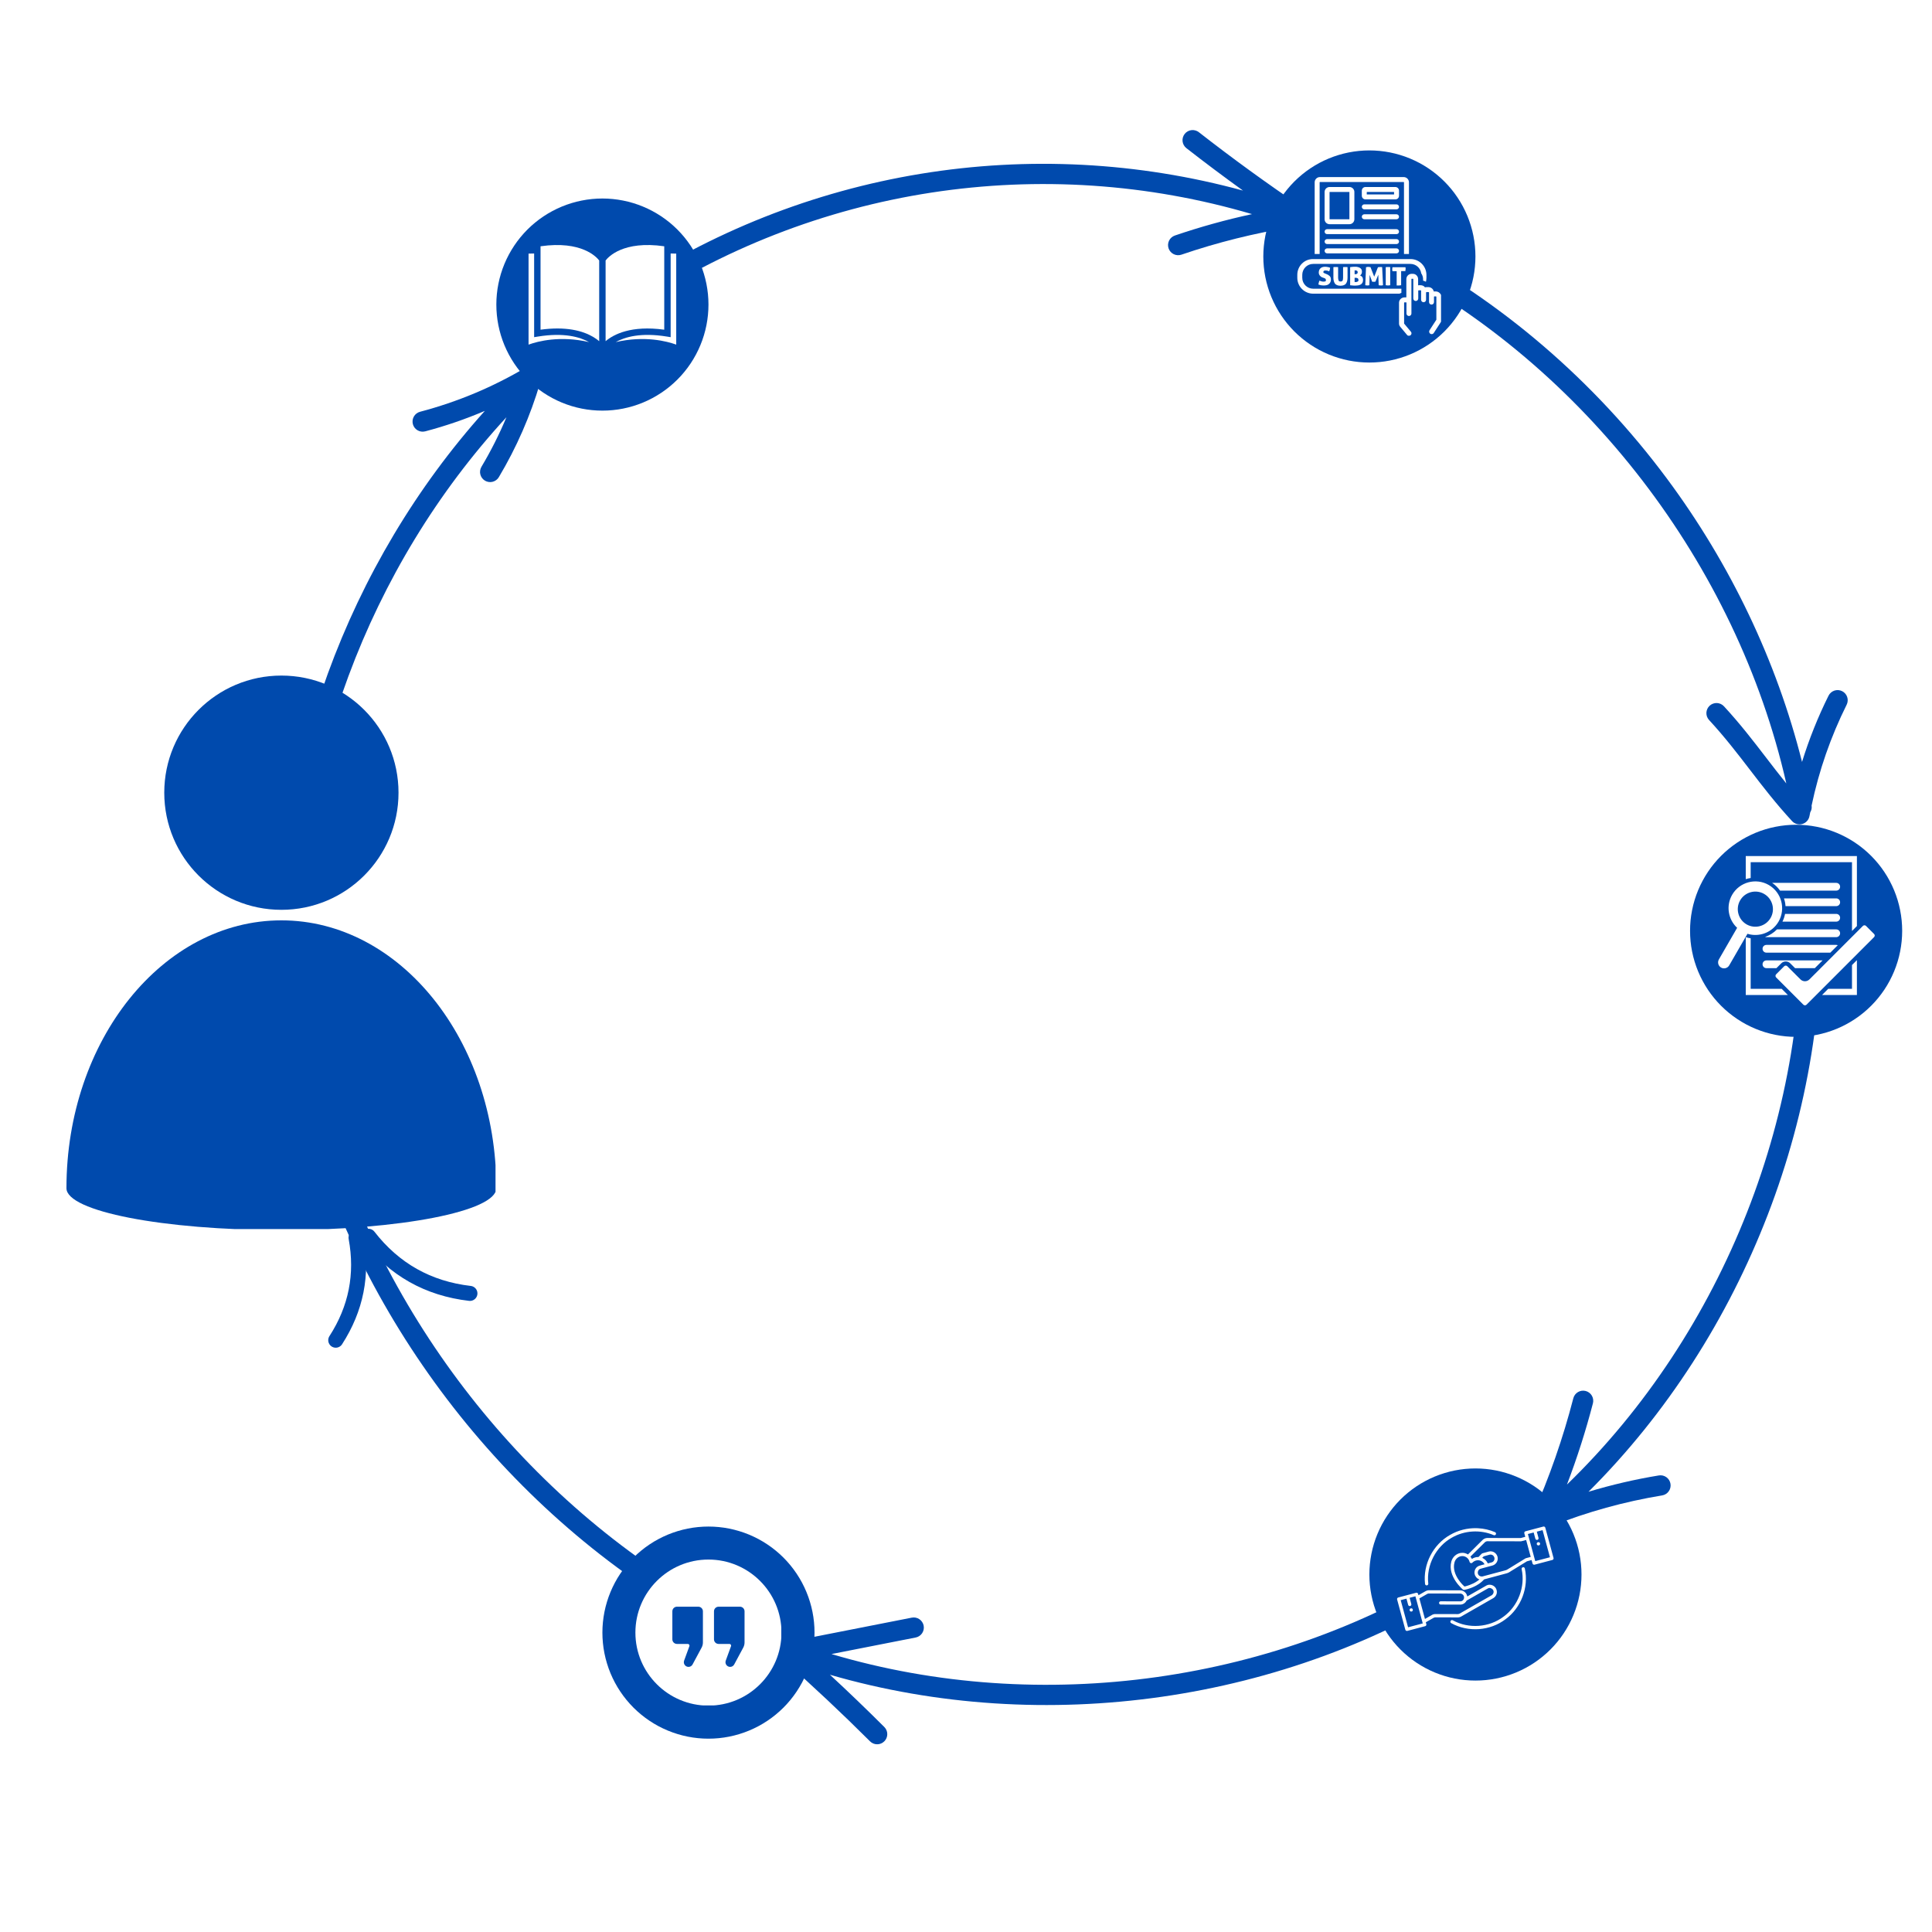 <svg xmlns="http://www.w3.org/2000/svg" xmlns:xlink="http://www.w3.org/1999/xlink" width="1024" zoomAndPan="magnify" viewBox="0 0 768 768" height="1024" preserveAspectRatio="xMidYMid meet" version="1.0"><defs><clipPath id="97dca86ae9"><path d="M 110 145 L 216 145 L 216 392 L 110 392 Z M 110 145 " clip-rule="nonzero"/></clipPath><clipPath id="cfe960f0d9"><path d="M 253.871 -44.273 L 833.98 206.336 L 579.988 794.273 L -0.121 543.664 Z M 253.871 -44.273 " clip-rule="nonzero"/></clipPath><clipPath id="ee41bd54cd"><path d="M 253.871 -44.273 L 833.98 206.336 L 579.988 794.273 L -0.121 543.664 Z M 253.871 -44.273 " clip-rule="nonzero"/></clipPath><clipPath id="4ac78d32bf"><path d="M 244 51 L 520 51 L 520 124 L 244 124 Z M 244 51 " clip-rule="nonzero"/></clipPath><clipPath id="59547db520"><path d="M 253.871 -44.273 L 833.98 206.336 L 579.988 794.273 L -0.121 543.664 Z M 253.871 -44.273 " clip-rule="nonzero"/></clipPath><clipPath id="a9d4fc1e81"><path d="M 253.871 -44.273 L 833.98 206.336 L 579.988 794.273 L -0.121 543.664 Z M 253.871 -44.273 " clip-rule="nonzero"/></clipPath><clipPath id="9448a26a90"><path d="M 548 97 L 735 97 L 735 328 L 548 328 Z M 548 97 " clip-rule="nonzero"/></clipPath><clipPath id="b1801d91ac"><path d="M 253.871 -44.273 L 833.98 206.336 L 579.988 794.273 L -0.121 543.664 Z M 253.871 -44.273 " clip-rule="nonzero"/></clipPath><clipPath id="7057919532"><path d="M 253.871 -44.273 L 833.98 206.336 L 579.988 794.273 L -0.121 543.664 Z M 253.871 -44.273 " clip-rule="nonzero"/></clipPath><clipPath id="7dfa032220"><path d="M 608 349 L 725 349 L 725 608 L 608 608 Z M 608 349 " clip-rule="nonzero"/></clipPath><clipPath id="1a2bb07d01"><path d="M 253.871 -44.273 L 833.98 206.336 L 579.988 794.273 L -0.121 543.664 Z M 253.871 -44.273 " clip-rule="nonzero"/></clipPath><clipPath id="bf0c52e925"><path d="M 253.871 -44.273 L 833.98 206.336 L 579.988 794.273 L -0.121 543.664 Z M 253.871 -44.273 " clip-rule="nonzero"/></clipPath><clipPath id="856f5701ab"><path d="M 309 621 L 588 621 L 588 694 L 309 694 Z M 309 621 " clip-rule="nonzero"/></clipPath><clipPath id="1512e795e9"><path d="M 253.871 -44.273 L 833.98 206.336 L 579.988 794.273 L -0.121 543.664 Z M 253.871 -44.273 " clip-rule="nonzero"/></clipPath><clipPath id="c79920b31f"><path d="M 253.871 -44.273 L 833.98 206.336 L 579.988 794.273 L -0.121 543.664 Z M 253.871 -44.273 " clip-rule="nonzero"/></clipPath><clipPath id="57dffea03f"><path d="M 103 418 L 283 418 L 283 644 L 103 644 Z M 103 418 " clip-rule="nonzero"/></clipPath><clipPath id="31e79366d7"><path d="M 253.871 -44.273 L 833.98 206.336 L 579.988 794.273 L -0.121 543.664 Z M 253.871 -44.273 " clip-rule="nonzero"/></clipPath><clipPath id="b77cc7f435"><path d="M 253.871 -44.273 L 833.98 206.336 L 579.988 794.273 L -0.121 543.664 Z M 253.871 -44.273 " clip-rule="nonzero"/></clipPath><clipPath id="8772897e81"><path d="M 83.695 347.543 L 140.918 347.543 L 140.918 367.352 L 83.695 367.352 Z M 83.695 347.543 " clip-rule="nonzero"/></clipPath><clipPath id="97fd21f2bf"><path d="M 197.305 78.91 L 281.73 78.91 L 281.73 163.34 L 197.305 163.34 Z M 197.305 78.91 " clip-rule="nonzero"/></clipPath><clipPath id="7aba011555"><path d="M 210.105 100 L 235 100 L 235 137 L 210.105 137 Z M 210.105 100 " clip-rule="nonzero"/></clipPath><clipPath id="f5f89014c3"><path d="M 244 100 L 268.949 100 L 268.949 137 L 244 137 Z M 244 100 " clip-rule="nonzero"/></clipPath><clipPath id="59119aeaf8"><path d="M 502.188 59.793 L 586.617 59.793 L 586.617 144.219 L 502.188 144.219 Z M 502.188 59.793 " clip-rule="nonzero"/></clipPath><clipPath id="14213ec0f6"><path d="M 522 70.34 L 561 70.34 L 561 101 L 522 101 Z M 522 70.34 " clip-rule="nonzero"/></clipPath><clipPath id="c62b4ead1d"><path d="M 556 108 L 572.836 108 L 572.836 133.449 L 556 133.449 Z M 556 108 " clip-rule="nonzero"/></clipPath><clipPath id="7327dad15f"><path d="M 515.699 102 L 568 102 L 568 117 L 515.699 117 Z M 515.699 102 " clip-rule="nonzero"/></clipPath><clipPath id="8345e93645"><path d="M 671.824 327.852 L 756.25 327.852 L 756.25 412.281 L 671.824 412.281 Z M 671.824 327.852 " clip-rule="nonzero"/></clipPath><clipPath id="83ae8ab89c"><path d="M 682.379 340.309 L 745.488 340.309 L 745.488 400 L 682.379 400 Z M 682.379 340.309 " clip-rule="nonzero"/></clipPath><clipPath id="e7cdd4acaa"><path d="M 544.348 583.73 L 628.777 583.73 L 628.777 668.16 L 544.348 668.16 Z M 544.348 583.73 " clip-rule="nonzero"/></clipPath><clipPath id="5a2ffd08fe"><path d="M 555.277 606.828 L 617.535 606.828 L 617.535 648.613 L 555.277 648.613 Z M 555.277 606.828 " clip-rule="nonzero"/></clipPath><clipPath id="7df496d578"><path d="M 239.465 606.828 L 323.891 606.828 L 323.891 691.254 L 239.465 691.254 Z M 239.465 606.828 " clip-rule="nonzero"/></clipPath><clipPath id="92107abb57"><path d="M 252.582 619.945 L 310.574 619.945 L 310.574 677.938 L 252.582 677.938 Z M 252.582 619.945 " clip-rule="nonzero"/></clipPath><clipPath id="812fc1e7bb"><path d="M 26.414 268.547 L 196.977 268.547 L 196.977 488.57 L 26.414 488.57 Z M 26.414 268.547 " clip-rule="nonzero"/></clipPath></defs><rect x="-76.8" width="921.6" fill="#ffffff" y="-76.8" height="921.6" fill-opacity="1"/><rect x="-76.8" width="921.6" fill="#ffffff" y="-76.8" height="921.6" fill-opacity="1"/><g clip-path="url(#97dca86ae9)"><g clip-path="url(#cfe960f0d9)"><g clip-path="url(#ee41bd54cd)"><path fill="#004aad" d="M 201.312 165.863 C 198.469 172.66 195.16 179.223 191.391 185.551 C 191.254 185.777 191.141 186.016 191.055 186.266 C 190.965 186.516 190.902 186.77 190.863 187.031 C 190.824 187.293 190.812 187.555 190.824 187.82 C 190.84 188.082 190.879 188.344 190.941 188.598 C 191.008 188.855 191.094 189.102 191.211 189.34 C 191.324 189.582 191.457 189.805 191.617 190.02 C 191.773 190.23 191.949 190.426 192.148 190.602 C 192.344 190.777 192.555 190.934 192.781 191.07 C 193.008 191.207 193.246 191.316 193.496 191.406 C 193.746 191.492 194 191.559 194.262 191.594 C 194.523 191.633 194.785 191.645 195.051 191.633 C 195.312 191.617 195.574 191.578 195.828 191.516 C 196.086 191.449 196.332 191.359 196.57 191.246 C 196.809 191.133 197.035 190.996 197.246 190.84 C 197.461 190.684 197.652 190.504 197.832 190.309 C 198.008 190.113 198.164 189.902 198.297 189.672 C 205.344 177.848 210.816 165.336 214.719 152.133 C 215.008 151.746 215.223 151.324 215.363 150.863 C 215.504 150.402 215.566 149.934 215.547 149.449 C 215.527 148.969 215.43 148.504 215.25 148.059 C 215.07 147.609 214.824 147.207 214.508 146.844 C 214.188 146.48 213.82 146.184 213.402 145.945 C 212.98 145.711 212.535 145.551 212.059 145.469 C 211.586 145.383 211.109 145.383 210.637 145.461 C 210.16 145.543 209.711 145.699 209.289 145.934 C 196.02 153.832 181.918 159.746 166.984 163.684 C 166.73 163.75 166.484 163.84 166.246 163.957 C 166.008 164.074 165.785 164.211 165.574 164.371 C 165.363 164.531 165.172 164.711 164.996 164.91 C 164.82 165.105 164.668 165.32 164.535 165.547 C 164.402 165.777 164.293 166.016 164.207 166.266 C 164.121 166.516 164.059 166.77 164.023 167.031 C 163.988 167.293 163.98 167.559 163.996 167.82 C 164.012 168.086 164.055 168.344 164.121 168.602 C 164.188 168.855 164.281 169.102 164.395 169.34 C 164.512 169.578 164.648 169.801 164.809 170.012 C 164.969 170.223 165.148 170.414 165.348 170.59 C 165.543 170.762 165.758 170.918 165.984 171.051 C 166.215 171.184 166.453 171.293 166.703 171.379 C 166.953 171.465 167.207 171.527 167.469 171.562 C 167.73 171.598 167.996 171.605 168.258 171.59 C 168.523 171.574 168.781 171.531 169.039 171.465 C 177.133 169.328 185.035 166.613 192.738 163.328 C 138.199 224.047 107.969 306.379 111.137 388.004 C 111.148 388.27 111.184 388.527 111.246 388.785 C 111.305 389.043 111.391 389.293 111.504 389.531 C 111.613 389.77 111.746 389.996 111.902 390.211 C 112.055 390.426 112.23 390.621 112.426 390.801 C 112.617 390.98 112.828 391.141 113.055 391.277 C 113.277 391.414 113.516 391.531 113.762 391.621 C 114.012 391.715 114.266 391.781 114.527 391.82 C 114.789 391.863 115.051 391.879 115.312 391.867 C 115.578 391.859 115.84 391.824 116.094 391.762 C 116.352 391.699 116.602 391.613 116.84 391.504 C 117.082 391.391 117.309 391.258 117.523 391.105 C 117.734 390.949 117.934 390.773 118.109 390.582 C 118.289 390.387 118.449 390.176 118.586 389.953 C 118.727 389.727 118.84 389.488 118.934 389.242 C 119.023 388.992 119.09 388.738 119.133 388.48 C 119.172 388.219 119.188 387.957 119.18 387.691 C 116.043 306.852 146.516 225.301 201.312 165.863 Z M 201.312 165.863 " fill-opacity="1" fill-rule="nonzero"/></g></g></g><g clip-path="url(#4ac78d32bf)"><g clip-path="url(#59547db520)"><g clip-path="url(#a9d4fc1e81)"><path fill="#004aad" d="M 247.344 123.379 C 247.973 123.652 248.629 123.758 249.312 123.691 C 249.996 123.629 250.621 123.406 251.188 123.023 C 255.645 120.031 260.176 117.16 264.789 114.418 C 269.402 111.672 274.09 109.055 278.844 106.566 C 283.602 104.078 288.422 101.723 293.309 99.5 C 298.195 97.277 303.141 95.188 308.141 93.238 C 313.141 91.285 318.191 89.473 323.293 87.797 C 328.391 86.125 333.535 84.59 338.719 83.199 C 343.902 81.805 349.121 80.555 354.375 79.449 C 359.629 78.344 364.906 77.383 370.211 76.566 C 375.52 75.75 380.844 75.082 386.184 74.559 C 391.527 74.035 396.879 73.656 402.242 73.426 C 407.605 73.199 412.973 73.113 418.34 73.18 C 423.707 73.246 429.07 73.457 434.426 73.816 C 439.781 74.176 445.125 74.68 450.453 75.332 C 455.781 75.984 461.086 76.781 466.371 77.727 C 471.656 78.668 476.91 79.758 482.133 80.988 C 487.359 82.223 492.547 83.598 497.695 85.113 C 487.312 87.359 477.09 90.195 467.035 93.621 C 466.785 93.707 466.543 93.816 466.316 93.949 C 466.086 94.082 465.875 94.234 465.676 94.41 C 465.477 94.582 465.297 94.777 465.137 94.984 C 464.977 95.195 464.84 95.418 464.723 95.656 C 464.605 95.895 464.516 96.141 464.445 96.395 C 464.379 96.648 464.336 96.91 464.32 97.172 C 464.305 97.438 464.312 97.699 464.348 97.961 C 464.383 98.223 464.441 98.48 464.527 98.73 C 464.613 98.98 464.723 99.219 464.855 99.445 C 464.988 99.676 465.141 99.891 465.316 100.086 C 465.492 100.285 465.684 100.465 465.895 100.625 C 466.105 100.785 466.328 100.922 466.562 101.039 C 466.801 101.156 467.047 101.25 467.305 101.316 C 467.559 101.383 467.816 101.426 468.082 101.441 C 468.344 101.461 468.609 101.449 468.871 101.414 C 469.133 101.379 469.387 101.32 469.637 101.234 C 484.004 96.332 498.68 92.676 513.664 90.262 C 514.27 90.426 514.875 90.445 515.488 90.328 C 516.102 90.207 516.656 89.957 517.152 89.574 C 517.84 89.293 518.402 88.855 518.844 88.262 C 519.289 87.668 519.547 87.004 519.621 86.266 C 519.695 85.531 519.574 84.828 519.262 84.156 C 518.945 83.484 518.48 82.945 517.863 82.531 C 503.809 73.062 489.914 62.977 476.562 52.551 C 476.355 52.391 476.133 52.25 475.898 52.129 C 475.66 52.012 475.414 51.918 475.16 51.848 C 474.906 51.777 474.648 51.73 474.383 51.711 C 474.121 51.691 473.859 51.699 473.598 51.73 C 473.332 51.762 473.078 51.82 472.828 51.902 C 472.574 51.984 472.336 52.094 472.105 52.223 C 471.875 52.352 471.66 52.504 471.461 52.676 C 471.262 52.848 471.078 53.039 470.918 53.246 C 470.754 53.457 470.613 53.68 470.496 53.914 C 470.375 54.148 470.281 54.395 470.211 54.648 C 470.141 54.902 470.094 55.164 470.074 55.426 C 470.055 55.691 470.062 55.953 470.094 56.215 C 470.129 56.477 470.184 56.734 470.266 56.984 C 470.352 57.234 470.457 57.477 470.586 57.703 C 470.715 57.934 470.867 58.148 471.039 58.352 C 471.211 58.551 471.402 58.73 471.609 58.895 C 478.965 64.637 486.492 70.266 494.113 75.762 C 488.914 74.34 483.684 73.062 478.414 71.922 C 473.148 70.785 467.855 69.785 462.535 68.934 C 457.215 68.078 451.875 67.367 446.516 66.797 C 441.156 66.23 435.789 65.805 430.406 65.523 C 425.027 65.246 419.641 65.109 414.254 65.117 C 408.863 65.125 403.48 65.281 398.098 65.578 C 392.719 65.875 387.352 66.316 381.992 66.902 C 376.637 67.488 371.301 68.219 365.984 69.09 C 360.664 69.965 355.375 70.977 350.113 72.133 C 344.848 73.289 339.621 74.586 334.43 76.023 C 329.234 77.461 324.082 79.035 318.973 80.746 C 313.867 82.461 308.805 84.309 303.797 86.293 C 298.785 88.281 293.836 90.398 288.938 92.648 C 284.043 94.898 279.211 97.277 274.441 99.789 C 269.672 102.297 264.977 104.934 260.348 107.695 C 255.723 110.457 251.172 113.34 246.699 116.348 C 246.09 116.758 245.629 117.297 245.312 117.961 C 244.996 118.625 244.871 119.32 244.938 120.055 C 245.008 120.785 245.254 121.449 245.688 122.047 C 246.117 122.641 246.672 123.086 247.344 123.379 Z M 247.344 123.379 " fill-opacity="1" fill-rule="nonzero"/></g></g></g><g clip-path="url(#9448a26a90)"><g clip-path="url(#b1801d91ac)"><g clip-path="url(#7057919532)"><path fill="#004aad" d="M 719.598 322.895 C 720.102 322.07 720.281 321.18 720.141 320.227 C 723.078 306.27 727.723 292.906 734.074 280.137 C 734.191 279.898 734.285 279.652 734.355 279.398 C 734.422 279.145 734.469 278.887 734.484 278.621 C 734.504 278.359 734.496 278.094 734.465 277.832 C 734.43 277.57 734.371 277.316 734.285 277.062 C 734.203 276.812 734.094 276.574 733.965 276.344 C 733.832 276.117 733.68 275.902 733.508 275.703 C 733.336 275.504 733.145 275.32 732.934 275.16 C 732.727 275 732.504 274.859 732.266 274.742 C 732.031 274.625 731.785 274.531 731.527 274.461 C 731.273 274.391 731.016 274.348 730.75 274.328 C 730.488 274.312 730.227 274.316 729.961 274.352 C 729.699 274.387 729.445 274.445 729.195 274.527 C 728.945 274.613 728.703 274.719 728.473 274.852 C 728.246 274.98 728.031 275.133 727.832 275.309 C 727.633 275.48 727.453 275.672 727.289 275.879 C 727.129 276.09 726.988 276.312 726.871 276.551 C 722.648 285.043 719.137 293.82 716.336 302.883 C 706.281 262.867 687.887 224.223 662.59 190.203 C 633.691 151.336 596.418 119.352 554.801 97.711 C 554.566 97.59 554.32 97.492 554.07 97.418 C 553.816 97.344 553.555 97.297 553.293 97.273 C 553.031 97.25 552.766 97.25 552.504 97.281 C 552.242 97.309 551.984 97.363 551.73 97.441 C 551.48 97.523 551.238 97.625 551.008 97.754 C 550.773 97.879 550.559 98.027 550.355 98.199 C 550.152 98.367 549.969 98.555 549.805 98.762 C 549.637 98.969 549.496 99.188 549.375 99.422 C 549.25 99.656 549.152 99.902 549.078 100.156 C 549.004 100.41 548.957 100.668 548.934 100.93 C 548.91 101.195 548.914 101.457 548.945 101.719 C 548.973 101.984 549.027 102.238 549.105 102.492 C 549.188 102.742 549.289 102.984 549.418 103.219 C 549.543 103.449 549.691 103.664 549.863 103.867 C 550.031 104.07 550.223 104.254 550.426 104.418 C 550.633 104.586 550.855 104.727 551.09 104.848 C 630.164 145.973 690.316 224.473 710.086 311.43 C 707.273 307.961 704.629 304.52 702.031 301.137 C 696.949 294.52 691.695 287.68 685.289 280.754 C 685.109 280.559 684.914 280.387 684.699 280.23 C 684.484 280.074 684.258 279.941 684.02 279.832 C 683.781 279.723 683.531 279.637 683.273 279.574 C 683.016 279.512 682.758 279.477 682.492 279.465 C 682.23 279.457 681.969 279.473 681.707 279.512 C 681.445 279.555 681.191 279.621 680.945 279.715 C 680.695 279.805 680.461 279.918 680.234 280.059 C 680.008 280.195 679.801 280.355 679.605 280.535 C 679.414 280.711 679.238 280.91 679.082 281.121 C 678.926 281.336 678.793 281.562 678.684 281.805 C 678.574 282.043 678.488 282.289 678.426 282.547 C 678.363 282.805 678.328 283.066 678.316 283.328 C 678.309 283.594 678.324 283.855 678.363 284.117 C 678.406 284.375 678.473 284.629 678.562 284.879 C 678.652 285.125 678.77 285.363 678.906 285.586 C 679.043 285.812 679.203 286.023 679.383 286.215 C 685.539 292.871 690.68 299.562 695.648 306.035 C 700.727 312.648 705.977 319.484 712.383 326.41 C 712.898 326.969 713.523 327.352 714.258 327.555 C 714.992 327.758 715.723 327.754 716.453 327.543 C 717.188 327.332 717.809 326.941 718.316 326.379 C 718.828 325.812 719.152 325.156 719.293 324.406 C 719.387 323.902 719.5 323.398 719.598 322.895 Z M 719.598 322.895 " fill-opacity="1" fill-rule="nonzero"/></g></g></g><g clip-path="url(#7dfa032220)"><g clip-path="url(#1a2bb07d01)"><g clip-path="url(#bf0c52e925)"><path fill="#004aad" d="M 664.043 589.828 C 664 589.566 663.934 589.312 663.84 589.066 C 663.746 588.816 663.633 588.582 663.492 588.355 C 663.352 588.133 663.195 587.922 663.012 587.73 C 662.832 587.539 662.637 587.363 662.422 587.211 C 662.207 587.055 661.98 586.926 661.738 586.816 C 661.496 586.707 661.25 586.621 660.992 586.559 C 660.734 586.5 660.473 586.465 660.211 586.457 C 659.945 586.449 659.684 586.465 659.422 586.508 C 649.961 588.062 640.641 590.227 631.461 592.996 C 693.66 531.035 728.633 441.043 723.527 353.441 C 723.512 353.176 723.469 352.918 723.402 352.66 C 723.336 352.406 723.246 352.156 723.129 351.922 C 723.016 351.684 722.879 351.457 722.719 351.246 C 722.559 351.035 722.383 350.844 722.184 350.668 C 721.988 350.492 721.773 350.336 721.547 350.203 C 721.32 350.07 721.078 349.961 720.832 349.875 C 720.582 349.785 720.324 349.727 720.062 349.688 C 719.801 349.652 719.539 349.641 719.277 349.656 C 719.012 349.672 718.754 349.715 718.496 349.781 C 718.242 349.848 717.996 349.938 717.758 350.051 C 717.52 350.168 717.293 350.305 717.082 350.465 C 716.871 350.621 716.68 350.801 716.504 351 C 716.328 351.195 716.172 351.41 716.039 351.637 C 715.906 351.863 715.797 352.102 715.711 352.352 C 715.621 352.602 715.562 352.855 715.523 353.117 C 715.488 353.379 715.477 353.645 715.492 353.906 C 720.547 440.609 685.305 529.707 622.891 590.137 C 626.926 579.562 630.367 568.797 633.211 557.84 C 633.277 557.582 633.316 557.324 633.332 557.059 C 633.348 556.797 633.336 556.531 633.297 556.27 C 633.262 556.008 633.199 555.754 633.113 555.504 C 633.027 555.254 632.914 555.016 632.781 554.789 C 632.648 554.562 632.492 554.348 632.316 554.152 C 632.141 553.957 631.945 553.777 631.734 553.617 C 631.523 553.461 631.301 553.324 631.062 553.207 C 630.824 553.094 630.578 553.004 630.32 552.938 C 630.066 552.871 629.805 552.832 629.543 552.816 C 629.277 552.801 629.016 552.812 628.754 552.848 C 628.492 552.887 628.238 552.945 627.988 553.035 C 627.738 553.121 627.5 553.23 627.273 553.367 C 627.047 553.5 626.832 553.656 626.637 553.832 C 626.438 554.008 626.262 554.199 626.102 554.41 C 625.941 554.621 625.805 554.848 625.691 555.086 C 625.578 555.324 625.484 555.57 625.422 555.824 C 621.309 571.719 615.93 587.172 609.277 602.18 C 609.113 602.547 609.008 602.93 608.961 603.328 C 608.91 603.727 608.922 604.125 608.992 604.52 C 609.062 604.914 609.191 605.293 609.375 605.648 C 609.559 606.008 609.789 606.328 610.07 606.617 C 610.348 606.906 610.664 607.145 611.016 607.34 C 611.367 607.531 611.742 607.668 612.133 607.75 C 612.527 607.832 612.922 607.855 613.324 607.82 C 613.723 607.781 614.109 607.688 614.48 607.535 C 614.551 607.508 614.617 607.48 614.688 607.453 C 615.48 607.387 616.188 607.109 616.812 606.617 C 631.016 600.984 645.652 596.93 660.723 594.449 C 660.984 594.406 661.238 594.336 661.488 594.246 C 661.734 594.152 661.969 594.035 662.195 593.898 C 662.418 593.758 662.629 593.598 662.82 593.418 C 663.012 593.238 663.188 593.039 663.34 592.824 C 663.496 592.609 663.629 592.383 663.738 592.141 C 663.848 591.902 663.93 591.652 663.992 591.395 C 664.051 591.137 664.086 590.879 664.094 590.613 C 664.105 590.352 664.086 590.086 664.043 589.828 Z M 664.043 589.828 " fill-opacity="1" fill-rule="nonzero"/></g></g></g><g clip-path="url(#856f5701ab)"><g clip-path="url(#1512e795e9)"><g clip-path="url(#c79920b31f)"><path fill="#004aad" d="M 586.914 623.191 C 586.77 622.969 586.605 622.762 586.422 622.574 C 586.238 622.383 586.039 622.215 585.82 622.062 C 585.605 621.914 585.375 621.785 585.133 621.684 C 584.891 621.578 584.637 621.496 584.379 621.441 C 584.121 621.387 583.859 621.355 583.598 621.352 C 583.332 621.348 583.07 621.371 582.812 621.418 C 582.551 621.465 582.297 621.535 582.055 621.633 C 581.809 621.73 581.574 621.852 581.352 621.992 C 508.484 669.074 413.715 682.199 330.527 657.512 L 363.984 650.938 C 364.242 650.891 364.496 650.812 364.742 650.715 C 364.984 650.613 365.219 650.492 365.438 650.344 C 365.66 650.199 365.863 650.031 366.051 649.848 C 366.242 649.66 366.406 649.457 366.555 649.238 C 366.703 649.02 366.828 648.785 366.93 648.543 C 367.031 648.297 367.109 648.047 367.164 647.785 C 367.215 647.527 367.242 647.266 367.242 647 C 367.242 646.734 367.219 646.473 367.168 646.215 C 367.117 645.953 367.039 645.703 366.941 645.457 C 366.84 645.215 366.715 644.98 366.566 644.762 C 366.422 644.539 366.254 644.336 366.066 644.148 C 365.883 643.961 365.676 643.793 365.457 643.648 C 365.238 643.5 365.004 643.375 364.762 643.273 C 364.516 643.172 364.266 643.098 364.004 643.043 C 363.746 642.992 363.484 642.965 363.219 642.965 C 362.953 642.965 362.691 642.992 362.434 643.043 L 313.133 652.73 C 312.383 652.879 311.727 653.211 311.168 653.734 C 310.605 654.254 310.227 654.887 310.027 655.625 C 309.824 656.363 309.836 657.098 310.055 657.832 C 310.273 658.562 310.672 659.184 311.242 659.691 C 323.051 670.133 334.691 681.07 345.84 692.199 C 346.027 692.387 346.23 692.555 346.449 692.703 C 346.668 692.848 346.898 692.973 347.145 693.074 C 347.391 693.176 347.641 693.25 347.898 693.305 C 348.16 693.355 348.422 693.379 348.684 693.379 C 348.949 693.379 349.211 693.355 349.473 693.305 C 349.73 693.25 349.98 693.176 350.227 693.074 C 350.469 692.973 350.703 692.848 350.922 692.699 C 351.141 692.555 351.344 692.387 351.531 692.199 C 351.719 692.012 351.887 691.809 352.031 691.59 C 352.18 691.371 352.301 691.137 352.402 690.895 C 352.504 690.648 352.582 690.398 352.633 690.137 C 352.684 689.879 352.707 689.617 352.707 689.352 C 352.707 689.086 352.68 688.824 352.629 688.566 C 352.578 688.309 352.5 688.055 352.398 687.812 C 352.297 687.566 352.172 687.336 352.027 687.117 C 351.879 686.895 351.711 686.691 351.523 686.508 C 344.488 679.484 337.258 672.535 329.914 665.734 C 414.906 690.398 511.406 676.766 585.719 628.754 C 585.941 628.609 586.145 628.445 586.336 628.262 C 586.523 628.078 586.695 627.879 586.844 627.66 C 586.996 627.441 587.121 627.211 587.227 626.969 C 587.332 626.727 587.414 626.477 587.469 626.219 C 587.523 625.961 587.555 625.699 587.559 625.438 C 587.562 625.172 587.539 624.91 587.492 624.648 C 587.445 624.391 587.371 624.137 587.277 623.891 C 587.18 623.645 587.059 623.41 586.914 623.191 Z M 586.914 623.191 " fill-opacity="1" fill-rule="nonzero"/></g></g></g><g clip-path="url(#57dffea03f)"><g clip-path="url(#31e79366d7)"><g clip-path="url(#b77cc7f435)"><path fill="#004aad" d="M 280.336 636.418 C 206.078 593.719 149.984 520.129 127.867 437.398 L 152.867 465.477 C 153.043 465.676 153.238 465.855 153.445 466.012 C 153.656 466.172 153.883 466.312 154.121 466.426 C 154.359 466.543 154.605 466.633 154.859 466.699 C 155.117 466.766 155.375 466.809 155.641 466.824 C 155.906 466.84 156.168 466.828 156.43 466.793 C 156.691 466.754 156.949 466.695 157.195 466.605 C 157.445 466.52 157.688 466.41 157.914 466.277 C 158.141 466.141 158.355 465.988 158.551 465.812 C 158.75 465.637 158.93 465.441 159.086 465.23 C 159.246 465.02 159.383 464.797 159.5 464.559 C 159.613 464.32 159.703 464.07 159.77 463.816 C 159.836 463.559 159.879 463.301 159.895 463.035 C 159.91 462.773 159.898 462.508 159.859 462.246 C 159.824 461.984 159.762 461.73 159.676 461.48 C 159.586 461.23 159.477 460.992 159.344 460.766 C 159.207 460.535 159.055 460.324 158.879 460.125 L 123.469 420.355 C 123.305 420.129 123.117 419.918 122.91 419.73 L 122.766 419.57 C 122.652 419.438 122.527 419.316 122.395 419.199 C 122.262 419.086 122.121 418.98 121.977 418.887 C 121.832 418.789 121.68 418.703 121.523 418.625 C 121.363 418.551 121.203 418.484 121.039 418.426 C 120.871 418.371 120.703 418.328 120.531 418.293 C 120.359 418.262 120.188 418.238 120.012 418.227 C 119.836 418.219 119.664 418.219 119.488 418.23 C 119.312 418.242 119.141 418.266 118.969 418.301 C 118.797 418.332 118.629 418.379 118.465 418.438 C 118.297 418.492 118.137 418.559 117.98 418.637 C 117.824 418.715 117.672 418.801 117.527 418.898 C 117.383 418.996 117.242 419.102 117.109 419.219 C 116.98 419.332 116.855 419.457 116.742 419.586 C 116.625 419.719 116.52 419.859 116.422 420.004 C 116.324 420.148 116.234 420.301 116.16 420.457 C 116.082 420.613 116.012 420.773 115.957 420.938 C 113.117 429.219 111.488 438.012 109.906 446.512 C 108.383 454.727 106.809 463.223 104.164 470.941 C 104 471.418 103.926 471.91 103.949 472.418 C 103.969 472.922 104.082 473.406 104.289 473.871 C 104.492 474.332 104.773 474.742 105.133 475.098 C 105.492 475.457 105.906 475.734 106.367 475.938 C 106.465 475.977 106.562 476.016 106.664 476.051 C 106.914 476.137 107.172 476.195 107.434 476.23 C 107.695 476.266 107.957 476.277 108.223 476.258 C 108.484 476.242 108.746 476.199 109 476.133 C 109.254 476.066 109.5 475.973 109.738 475.859 C 109.977 475.742 110.199 475.602 110.41 475.441 C 110.621 475.281 110.812 475.102 110.988 474.906 C 111.16 474.707 111.316 474.492 111.449 474.266 C 111.582 474.035 111.688 473.797 111.773 473.547 C 114.609 465.27 116.242 456.484 117.82 447.984 C 118.43 444.707 119.051 441.391 119.742 438.098 C 142.152 523.422 199.824 599.406 276.324 643.395 C 276.461 643.473 276.598 643.543 276.738 643.602 C 277.211 643.805 277.703 643.914 278.215 643.93 C 278.73 643.941 279.227 643.863 279.711 643.688 C 280.191 643.512 280.625 643.25 281.008 642.91 C 281.391 642.566 281.699 642.168 281.926 641.707 C 282.156 641.25 282.293 640.762 282.34 640.25 C 282.383 639.742 282.328 639.238 282.184 638.746 C 282.035 638.254 281.801 637.809 281.48 637.406 C 281.164 637.004 280.781 636.676 280.336 636.418 Z M 280.336 636.418 " fill-opacity="1" fill-rule="nonzero"/></g></g></g><g clip-path="url(#8772897e81)"><path fill="#ffffff" d="M 83.695 347.543 L 140.945 347.543 L 140.945 367.352 L 83.695 367.352 Z M 83.695 347.543 " fill-opacity="1" fill-rule="nonzero"/></g><g clip-path="url(#97fd21f2bf)"><path fill="#004aad" d="M 281.625 121.07 C 281.625 122.453 281.559 123.828 281.422 125.203 C 281.285 126.578 281.082 127.941 280.816 129.297 C 280.547 130.652 280.211 131.988 279.809 133.309 C 279.41 134.633 278.945 135.93 278.414 137.207 C 277.887 138.48 277.297 139.727 276.645 140.945 C 275.996 142.164 275.285 143.348 274.52 144.496 C 273.754 145.645 272.93 146.75 272.055 147.816 C 271.18 148.887 270.254 149.906 269.277 150.883 C 268.301 151.859 267.277 152.785 266.211 153.66 C 265.145 154.539 264.035 155.359 262.887 156.125 C 261.738 156.895 260.555 157.602 259.34 158.254 C 258.121 158.906 256.875 159.496 255.598 160.023 C 254.324 160.551 253.023 161.016 251.703 161.418 C 250.383 161.816 249.043 162.152 247.688 162.422 C 246.336 162.691 244.969 162.895 243.598 163.027 C 242.223 163.164 240.844 163.23 239.465 163.23 C 238.082 163.23 236.707 163.164 235.332 163.027 C 233.957 162.895 232.594 162.691 231.238 162.422 C 229.883 162.152 228.547 161.816 227.227 161.418 C 225.902 161.016 224.605 160.551 223.328 160.023 C 222.055 159.496 220.809 158.906 219.59 158.254 C 218.371 157.602 217.188 156.895 216.039 156.125 C 214.895 155.359 213.785 154.539 212.719 153.66 C 211.648 152.785 210.629 151.859 209.652 150.883 C 208.676 149.906 207.75 148.887 206.875 147.816 C 205.996 146.75 205.176 145.645 204.41 144.496 C 203.641 143.348 202.934 142.164 202.281 140.945 C 201.629 139.727 201.043 138.48 200.512 137.207 C 199.984 135.93 199.52 134.633 199.117 133.309 C 198.719 131.988 198.383 130.652 198.113 129.297 C 197.844 127.941 197.641 126.578 197.508 125.203 C 197.371 123.828 197.305 122.453 197.305 121.07 C 197.305 119.691 197.371 118.312 197.508 116.938 C 197.641 115.566 197.844 114.199 198.113 112.848 C 198.383 111.492 198.719 110.152 199.117 108.832 C 199.52 107.512 199.984 106.215 200.512 104.938 C 201.043 103.66 201.629 102.414 202.281 101.195 C 202.934 99.98 203.641 98.797 204.41 97.648 C 205.176 96.5 205.996 95.391 206.875 94.324 C 207.75 93.258 208.676 92.234 209.652 91.258 C 210.629 90.281 211.648 89.355 212.719 88.48 C 213.785 87.605 214.895 86.785 216.039 86.016 C 217.188 85.25 218.371 84.539 219.59 83.891 C 220.809 83.238 222.055 82.648 223.328 82.121 C 224.605 81.59 225.902 81.129 227.227 80.727 C 228.547 80.324 229.883 79.992 231.238 79.723 C 232.594 79.453 233.957 79.25 235.332 79.113 C 236.707 78.977 238.082 78.91 239.465 78.91 C 240.844 78.91 242.223 78.977 243.598 79.113 C 244.969 79.25 246.336 79.453 247.688 79.723 C 249.043 79.992 250.383 80.324 251.703 80.727 C 253.023 81.129 254.324 81.59 255.598 82.121 C 256.875 82.648 258.121 83.238 259.34 83.891 C 260.555 84.539 261.738 85.25 262.887 86.016 C 264.035 86.785 265.145 87.605 266.211 88.48 C 267.277 89.355 268.301 90.281 269.277 91.258 C 270.254 92.234 271.18 93.258 272.055 94.324 C 272.93 95.391 273.754 96.5 274.52 97.648 C 275.285 98.797 275.996 99.98 276.645 101.195 C 277.297 102.414 277.887 103.66 278.414 104.938 C 278.945 106.215 279.41 107.512 279.809 108.832 C 280.211 110.152 280.547 111.492 280.816 112.848 C 281.082 114.199 281.285 115.566 281.422 116.938 C 281.559 118.312 281.625 119.691 281.625 121.07 Z M 281.625 121.07 " fill-opacity="1" fill-rule="nonzero"/></g><g clip-path="url(#7aba011555)"><path fill="#ffffff" d="M 210.109 136.992 C 213.781 135.664 222.656 133.316 234.168 135.996 C 230.531 133.957 224.188 132.102 213.805 133.793 L 212.328 134.031 L 212.328 100.766 C 211.734 100.762 210.941 100.781 210.109 100.816 L 210.109 136.992 " fill-opacity="1" fill-rule="nonzero"/></g><path fill="#ffffff" d="M 238.191 135.625 L 238.191 103.551 C 237.148 102.168 231.191 95.559 214.871 97.898 L 214.871 131.062 C 217.316 130.727 219.547 130.578 221.578 130.578 C 230.473 130.578 235.562 133.402 238.191 135.625 " fill-opacity="1" fill-rule="nonzero"/><g clip-path="url(#f5f89014c3)"><path fill="#ffffff" d="M 268.812 136.992 L 268.812 100.816 C 267.98 100.781 267.191 100.762 266.594 100.766 L 266.594 134.031 L 265.121 133.793 C 254.719 132.094 248.375 133.957 244.742 136 C 256.258 133.316 265.141 135.664 268.812 136.992 " fill-opacity="1" fill-rule="nonzero"/></g><path fill="#ffffff" d="M 264.051 131.062 L 264.051 97.898 C 247.727 95.551 241.793 102.152 240.734 103.551 L 240.734 135.625 C 243.965 132.895 250.918 129.262 264.051 131.062 " fill-opacity="1" fill-rule="nonzero"/><g clip-path="url(#59119aeaf8)"><path fill="#004aad" d="M 586.508 101.953 C 586.508 103.336 586.441 104.711 586.305 106.086 C 586.172 107.461 585.969 108.824 585.699 110.18 C 585.43 111.531 585.094 112.871 584.691 114.191 C 584.293 115.512 583.828 116.812 583.301 118.086 C 582.77 119.363 582.18 120.609 581.531 121.828 C 580.879 123.047 580.172 124.227 579.402 125.375 C 578.637 126.523 577.816 127.633 576.938 128.699 C 576.062 129.766 575.137 130.789 574.16 131.766 C 573.184 132.742 572.16 133.668 571.094 134.543 C 570.027 135.418 568.918 136.242 567.77 137.008 C 566.625 137.777 565.441 138.484 564.223 139.137 C 563.004 139.785 561.758 140.375 560.48 140.906 C 559.207 141.434 557.906 141.898 556.586 142.297 C 555.266 142.699 553.926 143.035 552.574 143.305 C 551.219 143.574 549.855 143.773 548.48 143.91 C 547.105 144.047 545.73 144.113 544.348 144.113 C 542.969 144.113 541.59 144.047 540.215 143.91 C 538.84 143.773 537.477 143.574 536.121 143.305 C 534.77 143.035 533.43 142.699 532.109 142.297 C 530.789 141.898 529.488 141.434 528.215 140.906 C 526.938 140.375 525.691 139.785 524.473 139.137 C 523.258 138.484 522.074 137.777 520.926 137.008 C 519.777 136.242 518.668 135.418 517.602 134.543 C 516.535 133.668 515.512 132.742 514.535 131.766 C 513.559 130.789 512.633 129.766 511.758 128.699 C 510.883 127.633 510.059 126.523 509.293 125.375 C 508.527 124.227 507.816 123.047 507.164 121.828 C 506.516 120.609 505.926 119.363 505.398 118.086 C 504.867 116.812 504.402 115.512 504.004 114.191 C 503.602 112.871 503.266 111.531 502.996 110.18 C 502.727 108.824 502.527 107.461 502.391 106.086 C 502.254 104.711 502.188 103.336 502.188 101.953 C 502.188 100.574 502.254 99.195 502.391 97.82 C 502.527 96.445 502.727 95.082 502.996 93.727 C 503.266 92.375 503.602 91.035 504.004 89.715 C 504.402 88.395 504.867 87.094 505.398 85.82 C 505.926 84.543 506.516 83.297 507.164 82.078 C 507.816 80.859 508.527 79.68 509.293 78.531 C 510.059 77.383 510.883 76.273 511.758 75.207 C 512.633 74.141 513.559 73.117 514.535 72.141 C 515.512 71.164 516.535 70.238 517.602 69.363 C 518.668 68.488 519.777 67.664 520.926 66.898 C 522.074 66.129 523.258 65.422 524.473 64.77 C 525.691 64.121 526.938 63.531 528.215 63 C 529.488 62.473 530.789 62.008 532.109 61.609 C 533.43 61.207 534.77 60.871 536.121 60.602 C 537.477 60.332 538.84 60.133 540.215 59.996 C 541.59 59.859 542.969 59.793 544.348 59.793 C 545.73 59.793 547.105 59.859 548.48 59.996 C 549.855 60.133 551.219 60.332 552.574 60.602 C 553.926 60.871 555.266 61.207 556.586 61.609 C 557.906 62.008 559.207 62.473 560.48 63 C 561.758 63.531 563.004 64.121 564.223 64.77 C 565.441 65.422 566.625 66.129 567.77 66.898 C 568.918 67.664 570.027 68.488 571.094 69.363 C 572.16 70.238 573.184 71.164 574.16 72.141 C 575.137 73.117 576.062 74.141 576.938 75.207 C 577.816 76.273 578.637 77.383 579.402 78.531 C 580.172 79.68 580.879 80.859 581.531 82.078 C 582.18 83.297 582.77 84.543 583.301 85.82 C 583.828 87.094 584.293 88.395 584.691 89.715 C 585.094 91.035 585.43 92.375 585.699 93.727 C 585.969 95.082 586.172 96.445 586.305 97.82 C 586.441 99.195 586.508 100.574 586.508 101.953 Z M 586.508 101.953 " fill-opacity="1" fill-rule="nonzero"/></g><path fill="#ffffff" d="M 528.52 89.125 L 536.41 89.125 C 537.492 89.125 538.383 88.238 538.383 87.156 L 538.383 76.305 C 538.383 75.223 537.492 74.336 536.41 74.336 L 528.52 74.336 C 527.434 74.336 526.547 75.223 526.547 76.305 L 526.547 87.156 C 526.547 88.238 527.434 89.125 528.52 89.125 Z M 528.52 76.305 L 536.41 76.305 L 536.41 87.156 L 528.52 87.156 Z M 528.52 76.305 " fill-opacity="1" fill-rule="nonzero"/><path fill="#ffffff" d="M 555.148 85.184 L 542.324 85.184 C 541.785 85.184 541.34 85.625 541.34 86.168 C 541.34 86.711 541.785 87.156 542.324 87.156 L 555.148 87.156 C 555.688 87.156 556.133 86.711 556.133 86.168 C 556.133 85.625 555.688 85.184 555.148 85.184 Z M 555.148 85.184 " fill-opacity="1" fill-rule="nonzero"/><path fill="#ffffff" d="M 555.148 91.098 L 527.535 91.098 C 526.992 91.098 526.547 91.543 526.547 92.086 C 526.547 92.629 526.992 93.07 527.535 93.07 L 555.148 93.07 C 555.688 93.07 556.133 92.629 556.133 92.086 C 556.133 91.543 555.688 91.098 555.148 91.098 Z M 555.148 91.098 " fill-opacity="1" fill-rule="nonzero"/><path fill="#ffffff" d="M 555.148 95.043 L 527.535 95.043 C 526.992 95.043 526.547 95.488 526.547 96.031 C 526.547 96.574 526.992 97.016 527.535 97.016 L 555.148 97.016 C 555.688 97.016 556.133 96.574 556.133 96.031 C 556.133 95.488 555.688 95.043 555.148 95.043 Z M 555.148 95.043 " fill-opacity="1" fill-rule="nonzero"/><path fill="#ffffff" d="M 555.148 98.742 L 527.535 98.742 C 526.992 98.742 526.547 99.188 526.547 99.727 C 526.547 100.27 526.992 100.715 527.535 100.715 L 555.148 100.715 C 555.688 100.715 556.133 100.27 556.133 99.727 C 556.133 99.188 555.688 98.742 555.148 98.742 Z M 555.148 98.742 " fill-opacity="1" fill-rule="nonzero"/><g clip-path="url(#14213ec0f6)"><path fill="#ffffff" d="M 522.602 72.461 L 522.602 100.961 L 524.574 100.961 L 524.574 72.461 C 524.574 72.41 524.625 72.363 524.672 72.363 L 558.008 72.363 C 558.055 72.363 558.105 72.41 558.105 72.461 L 558.105 100.961 L 560.078 100.961 L 560.078 72.461 C 560.078 71.324 559.141 70.391 558.008 70.391 L 524.672 70.391 C 523.539 70.391 522.602 71.324 522.602 72.461 Z M 522.602 72.461 " fill-opacity="1" fill-rule="nonzero"/></g><path fill="#ffffff" d="M 526.891 111.809 C 526.695 111.906 526.449 111.957 526.102 111.957 C 525.66 111.957 525.117 111.809 524.477 111.562 C 524.379 111.859 524.277 112.105 524.23 112.352 C 524.18 112.598 524.133 112.844 524.082 113.09 C 524.477 113.238 524.82 113.34 525.117 113.387 C 525.414 113.438 525.809 113.484 526.203 113.484 C 526.645 113.484 527.09 113.438 527.434 113.34 C 527.781 113.238 528.074 113.09 528.32 112.844 C 528.57 112.648 528.766 112.402 528.863 112.105 C 529.012 111.809 529.062 111.512 529.062 111.117 C 529.062 110.773 529.012 110.527 528.914 110.281 C 528.816 110.035 528.715 109.836 528.52 109.688 C 528.371 109.543 528.176 109.395 527.926 109.246 C 527.68 109.148 527.434 109 527.188 108.898 L 526.695 108.703 C 526.496 108.652 526.352 108.555 526.25 108.457 C 526.152 108.504 526.055 108.359 526.055 108.16 C 526.055 108.062 526.055 107.965 526.102 107.863 C 526.152 107.766 526.203 107.715 526.301 107.668 C 526.398 107.617 526.449 107.57 526.547 107.57 C 526.645 107.57 526.746 107.52 526.844 107.52 C 527.188 107.52 527.484 107.57 527.73 107.617 C 527.977 107.715 528.176 107.766 528.371 107.863 C 528.469 107.617 528.57 107.371 528.617 107.125 C 528.668 106.879 528.715 106.633 528.766 106.434 C 528.422 106.285 528.074 106.188 527.73 106.141 C 527.434 106.09 527.09 106.039 526.746 106.039 C 526.352 106.039 526.004 106.09 525.707 106.188 C 525.414 106.285 525.117 106.434 524.918 106.633 C 524.723 106.828 524.523 107.074 524.426 107.32 C 524.328 107.617 524.23 107.914 524.23 108.258 C 524.23 108.555 524.277 108.801 524.328 109 C 524.426 109.195 524.523 109.395 524.672 109.59 C 524.82 109.738 524.969 109.887 525.168 110.035 C 525.363 110.133 525.562 110.281 525.809 110.332 L 526.352 110.527 C 526.449 110.578 526.547 110.578 526.598 110.625 C 526.695 110.676 526.746 110.723 526.844 110.773 C 526.891 110.824 526.941 110.871 526.992 110.973 C 527.039 111.07 527.039 111.117 527.039 111.266 C 527.141 111.562 527.039 111.711 526.891 111.809 Z M 526.891 111.809 " fill-opacity="1" fill-rule="nonzero"/><path fill="#ffffff" d="M 531.332 106.141 C 531.184 106.141 531.082 106.141 530.938 106.141 C 530.789 106.141 530.688 106.141 530.543 106.141 C 530.395 106.141 530.246 106.188 530.047 106.188 L 530.047 110.328 C 530.047 110.824 530.098 111.266 530.195 111.66 C 530.293 112.055 530.441 112.402 530.641 112.695 C 530.836 112.992 531.133 113.191 531.477 113.34 C 531.824 113.484 532.266 113.586 532.859 113.586 C 533.449 113.586 533.844 113.484 534.238 113.34 C 534.586 113.191 534.879 112.992 535.078 112.695 C 535.273 112.402 535.422 112.055 535.52 111.66 C 535.621 111.266 535.668 110.824 535.668 110.328 L 535.668 106.188 C 535.473 106.141 535.324 106.141 535.176 106.141 C 535.027 106.141 534.879 106.141 534.781 106.141 C 534.684 106.141 534.535 106.141 534.387 106.141 C 534.238 106.141 534.09 106.188 533.895 106.188 L 533.895 110.082 C 533.895 110.43 533.895 110.723 533.844 110.922 C 533.844 111.168 533.797 111.367 533.695 111.512 C 533.648 111.66 533.551 111.762 533.402 111.809 C 533.254 111.859 533.105 111.906 532.906 111.906 C 532.711 111.906 532.512 111.859 532.414 111.809 C 532.266 111.762 532.168 111.66 532.117 111.512 C 532.07 111.367 532.02 111.168 531.973 110.922 C 531.922 110.676 531.922 110.379 531.922 110.082 L 531.922 106.188 C 531.625 106.188 531.477 106.141 531.332 106.141 Z M 531.332 106.141 " fill-opacity="1" fill-rule="nonzero"/><path fill="#ffffff" d="M 541.191 108.898 C 541.34 108.652 541.391 108.359 541.391 108.012 C 541.391 107.617 541.34 107.32 541.191 107.074 C 541.043 106.828 540.848 106.633 540.602 106.484 C 540.355 106.336 540.059 106.238 539.711 106.141 C 539.367 106.039 539.023 106.039 538.629 106.039 C 538.234 106.039 537.887 106.039 537.543 106.09 C 537.199 106.141 536.953 106.141 536.703 106.188 L 536.703 113.387 C 537.051 113.438 537.348 113.484 537.641 113.484 C 537.938 113.535 538.234 113.535 538.629 113.535 C 539.07 113.535 539.516 113.484 539.91 113.438 C 540.305 113.387 540.648 113.238 540.895 113.09 C 541.191 112.945 541.391 112.695 541.586 112.402 C 541.734 112.105 541.832 111.762 541.832 111.316 C 541.832 111.07 541.785 110.824 541.734 110.625 C 541.684 110.43 541.586 110.23 541.488 110.082 C 541.391 109.938 541.242 109.836 541.094 109.738 C 540.945 109.641 540.797 109.543 540.648 109.492 C 540.895 109.344 541.043 109.148 541.191 108.898 Z M 538.531 107.469 C 538.578 107.469 538.629 107.469 538.676 107.469 C 538.727 107.469 538.777 107.469 538.824 107.469 C 538.922 107.469 539.023 107.469 539.121 107.52 C 539.219 107.57 539.316 107.57 539.418 107.617 C 539.516 107.668 539.566 107.766 539.613 107.863 C 539.664 107.965 539.711 108.062 539.711 108.211 C 539.711 108.504 539.613 108.703 539.465 108.801 C 539.316 108.898 539.07 109 538.777 109 L 538.48 109 L 538.48 107.469 Z M 539.961 111.66 C 539.91 111.762 539.812 111.859 539.711 111.906 C 539.613 111.957 539.465 112.008 539.367 112.055 C 539.27 112.105 539.121 112.105 538.973 112.105 C 538.875 112.105 538.777 112.105 538.676 112.105 C 538.578 112.105 538.531 112.105 538.48 112.105 L 538.48 110.43 L 538.875 110.43 C 539.219 110.43 539.465 110.477 539.711 110.625 C 539.91 110.773 540.008 110.973 540.008 111.316 C 540.059 111.414 540.008 111.562 539.961 111.66 Z M 539.961 111.66 " fill-opacity="1" fill-rule="nonzero"/><path fill="#ffffff" d="M 548.539 106.141 C 548.391 106.141 548.293 106.141 548.145 106.188 C 547.996 106.188 547.848 106.238 547.75 106.238 L 546.27 109.984 L 544.793 106.188 C 544.645 106.188 544.496 106.141 544.348 106.141 C 544.199 106.141 544.051 106.09 543.902 106.09 C 543.758 106.09 543.609 106.09 543.461 106.141 C 543.312 106.188 543.164 106.188 543.016 106.188 L 542.719 113.387 C 543.016 113.438 543.312 113.484 543.559 113.484 C 543.805 113.484 544.102 113.438 544.348 113.387 L 544.445 109.246 L 545.434 111.957 C 545.531 112.008 545.68 112.008 545.777 112.008 C 545.875 112.008 545.977 112.008 546.074 112.008 C 546.172 112.008 546.27 112.008 546.418 112.008 C 546.516 112.008 546.664 111.957 546.766 111.957 L 547.898 109.195 L 548.047 113.387 C 548.391 113.438 548.637 113.484 548.883 113.484 C 549.082 113.484 549.277 113.484 549.426 113.438 C 549.574 113.387 549.672 113.387 549.773 113.387 L 549.426 106.188 C 549.277 106.188 549.133 106.141 548.984 106.141 C 548.836 106.141 548.688 106.141 548.539 106.141 Z M 548.539 106.141 " fill-opacity="1" fill-rule="nonzero"/><path fill="#ffffff" d="M 551.352 106.141 C 551.203 106.141 551.055 106.188 550.855 106.188 L 550.855 113.387 C 551.203 113.438 551.496 113.484 551.746 113.484 C 551.992 113.484 552.285 113.438 552.633 113.387 L 552.633 106.188 C 552.434 106.141 552.285 106.141 552.141 106.141 C 551.992 106.141 551.844 106.141 551.746 106.141 C 551.645 106.141 551.496 106.141 551.352 106.141 Z M 551.352 106.141 " fill-opacity="1" fill-rule="nonzero"/><path fill="#ffffff" d="M 556.082 113.484 C 556.332 113.484 556.625 113.438 556.973 113.387 L 556.973 107.766 L 558.648 107.766 C 558.695 107.469 558.746 107.176 558.746 106.977 C 558.746 106.879 558.746 106.73 558.746 106.633 C 558.746 106.484 558.695 106.387 558.695 106.238 L 553.52 106.238 C 553.469 106.535 553.422 106.781 553.422 107.027 C 553.422 107.273 553.469 107.52 553.52 107.816 L 555.195 107.816 L 555.195 113.484 C 555.543 113.484 555.836 113.484 556.082 113.484 Z M 556.082 113.484 " fill-opacity="1" fill-rule="nonzero"/><path fill="#ffffff" d="M 556.133 75.812 C 556.133 74.977 555.492 74.336 554.652 74.336 L 542.82 74.336 C 541.98 74.336 541.34 74.977 541.34 75.812 L 541.34 77.785 C 541.34 78.625 541.98 79.266 542.82 79.266 L 554.652 79.266 C 555.492 79.266 556.133 78.625 556.133 77.785 Z M 554.16 77.293 L 543.312 77.293 L 543.312 76.305 L 554.16 76.305 Z M 554.16 77.293 " fill-opacity="1" fill-rule="nonzero"/><path fill="#ffffff" d="M 555.148 81.238 L 542.324 81.238 C 541.785 81.238 541.34 81.68 541.34 82.223 C 541.34 82.766 541.785 83.211 542.324 83.211 L 555.148 83.211 C 555.688 83.211 556.133 82.766 556.133 82.223 C 556.133 81.68 555.688 81.238 555.148 81.238 Z M 555.148 81.238 " fill-opacity="1" fill-rule="nonzero"/><g clip-path="url(#c62b4ead1d)"><path fill="#ffffff" d="M 570.73 115.852 L 570.137 115.852 C 570.086 115.852 569.988 115.852 569.941 115.852 C 569.742 114.867 568.855 114.125 567.719 114.125 L 567.129 114.125 C 566.883 114.125 566.684 114.176 566.438 114.227 C 566.391 114.125 566.289 114.027 566.242 113.98 C 565.648 113.387 564.859 113.387 564.613 113.387 L 564.023 113.387 C 563.922 113.387 563.824 113.387 563.727 113.438 L 563.727 110.973 C 563.727 109.789 562.789 108.852 561.656 108.852 L 561.113 108.852 C 559.98 108.852 559.043 109.789 559.043 110.973 L 559.043 118.219 C 558.992 118.219 558.945 118.219 558.895 118.219 L 558.301 118.219 C 557.117 118.219 556.133 119.156 556.133 120.34 L 556.133 128.574 C 556.133 129.066 556.281 129.512 556.625 129.906 L 559.34 133.16 C 559.535 133.406 559.832 133.504 560.078 133.504 C 560.273 133.504 560.52 133.406 560.719 133.258 C 561.164 132.914 561.211 132.273 560.867 131.879 L 558.156 128.625 C 558.156 128.625 558.156 128.574 558.156 128.574 L 558.156 120.34 C 558.156 120.242 558.254 120.191 558.352 120.191 L 558.945 120.191 C 559.09 120.191 559.09 120.34 559.09 120.34 L 559.09 124.629 C 559.09 125.172 559.535 125.617 560.078 125.617 C 560.621 125.617 561.062 125.172 561.062 124.629 L 561.062 110.973 C 561.062 110.871 561.113 110.824 561.164 110.824 L 561.703 110.824 C 561.754 110.824 561.805 110.871 561.805 110.973 L 561.805 115.41 C 561.805 115.457 561.805 115.457 561.805 115.508 L 561.805 118.664 C 561.805 119.207 562.246 119.648 562.789 119.648 C 563.332 119.648 563.777 119.207 563.777 118.664 L 563.777 115.508 C 563.777 115.457 563.875 115.41 564.07 115.41 L 564.664 115.41 C 564.762 115.41 564.859 115.41 564.859 115.41 C 564.91 115.508 564.961 115.703 564.91 116.199 C 564.91 116.199 564.91 116.246 564.91 116.246 L 564.91 119.156 C 564.91 119.699 565.355 120.145 565.895 120.145 C 566.438 120.145 566.883 119.699 566.883 119.156 L 566.883 116.246 C 566.883 116.246 566.98 116.098 567.18 116.098 L 567.77 116.098 C 567.969 116.098 568.066 116.199 568.066 116.246 L 568.066 120.094 C 568.066 120.637 568.508 121.078 569.051 121.078 C 569.594 121.078 570.039 120.637 570.039 120.094 L 570.039 117.973 C 570.039 117.922 570.086 117.824 570.188 117.824 L 570.777 117.824 C 570.926 117.824 570.977 117.922 570.977 117.973 L 570.977 127.047 C 570.977 127.047 570.977 127.094 570.977 127.094 L 568.262 131.285 C 567.969 131.73 568.113 132.371 568.559 132.668 C 568.707 132.766 568.902 132.816 569.102 132.816 C 569.445 132.816 569.742 132.668 569.941 132.371 L 572.602 128.277 C 572.848 127.934 572.996 127.488 572.996 127.047 L 572.996 117.922 C 572.898 116.789 571.91 115.852 570.73 115.852 Z M 570.73 115.852 " fill-opacity="1" fill-rule="nonzero"/></g><g clip-path="url(#7327dad15f)"><path fill="#ffffff" d="M 557.07 116.445 L 557.07 114.77 L 522.012 114.77 C 519.645 114.77 517.672 112.844 517.672 110.43 L 517.672 109.246 C 517.672 106.879 519.594 104.906 522.012 104.906 L 560.668 104.906 C 562.84 104.906 564.664 106.535 564.961 108.652 C 565.402 109.293 565.699 110.133 565.699 110.973 L 565.699 111.562 C 566.145 111.66 566.488 111.809 566.832 112.008 C 566.934 111.512 567.031 111.02 567.031 110.477 L 567.031 109.293 C 567.031 105.844 564.219 102.984 560.719 102.984 L 522.012 102.984 C 518.508 102.934 515.699 105.746 515.699 109.246 L 515.699 110.43 C 515.699 113.879 518.508 116.742 522.012 116.742 L 556.332 116.742 C 556.578 116.594 556.824 116.492 557.07 116.445 Z M 557.07 116.445 " fill-opacity="1" fill-rule="nonzero"/></g><g clip-path="url(#8345e93645)"><path fill="#004aad" d="M 756.145 370.012 C 756.145 371.395 756.074 372.77 755.941 374.145 C 755.805 375.52 755.602 376.883 755.332 378.238 C 755.062 379.594 754.73 380.93 754.328 382.25 C 753.926 383.574 753.461 384.871 752.934 386.148 C 752.406 387.422 751.816 388.668 751.164 389.887 C 750.516 391.105 749.805 392.289 749.039 393.438 C 748.27 394.582 747.449 395.691 746.574 396.758 C 745.699 397.828 744.77 398.848 743.793 399.824 C 742.82 400.801 741.797 401.727 740.73 402.602 C 739.66 403.48 738.555 404.301 737.406 405.066 C 736.258 405.836 735.074 406.543 733.855 407.195 C 732.641 407.848 731.395 408.434 730.117 408.965 C 728.84 409.492 727.543 409.957 726.223 410.359 C 724.898 410.758 723.562 411.094 722.207 411.363 C 720.855 411.633 719.488 411.836 718.117 411.969 C 716.742 412.105 715.363 412.172 713.984 412.172 C 712.602 412.172 711.223 412.105 709.852 411.969 C 708.477 411.836 707.113 411.633 705.758 411.363 C 704.402 411.094 703.066 410.758 701.746 410.359 C 700.422 409.957 699.125 409.492 697.848 408.965 C 696.574 408.434 695.328 407.848 694.109 407.195 C 692.891 406.543 691.707 405.836 690.559 405.066 C 689.41 404.301 688.305 403.48 687.238 402.602 C 686.168 401.727 685.148 400.801 684.172 399.824 C 683.195 398.848 682.27 397.828 681.391 396.758 C 680.516 395.691 679.695 394.582 678.926 393.438 C 678.16 392.289 677.453 391.105 676.801 389.887 C 676.148 388.668 675.559 387.422 675.031 386.148 C 674.504 384.871 674.039 383.574 673.637 382.25 C 673.238 380.93 672.902 379.594 672.633 378.238 C 672.363 376.883 672.16 375.52 672.023 374.145 C 671.891 372.77 671.824 371.395 671.824 370.012 C 671.824 368.633 671.891 367.254 672.023 365.879 C 672.16 364.508 672.363 363.141 672.633 361.789 C 672.902 360.434 673.238 359.094 673.637 357.773 C 674.039 356.453 674.504 355.152 675.031 353.879 C 675.559 352.602 676.148 351.355 676.801 350.137 C 677.453 348.922 678.16 347.738 678.926 346.59 C 679.695 345.441 680.516 344.332 681.391 343.266 C 682.27 342.199 683.195 341.176 684.172 340.199 C 685.148 339.223 686.168 338.297 687.238 337.422 C 688.305 336.547 689.41 335.723 690.559 334.957 C 691.707 334.191 692.891 333.48 694.109 332.832 C 695.328 332.18 696.574 331.59 697.848 331.062 C 699.125 330.531 700.422 330.066 701.746 329.668 C 703.066 329.266 704.402 328.93 705.758 328.664 C 707.113 328.395 708.477 328.191 709.852 328.055 C 711.223 327.918 712.602 327.852 713.984 327.852 C 715.363 327.852 716.742 327.918 718.117 328.055 C 719.488 328.191 720.855 328.395 722.207 328.664 C 723.562 328.93 724.898 329.266 726.223 329.668 C 727.543 330.066 728.84 330.531 730.117 331.062 C 731.395 331.59 732.641 332.18 733.855 332.832 C 735.074 333.48 736.258 334.191 737.406 334.957 C 738.555 335.723 739.66 336.547 740.73 337.422 C 741.797 338.297 742.82 339.223 743.793 340.199 C 744.77 341.176 745.699 342.199 746.574 343.266 C 747.449 344.332 748.27 345.441 749.039 346.59 C 749.805 347.738 750.516 348.922 751.164 350.137 C 751.816 351.355 752.406 352.602 752.934 353.879 C 753.461 355.152 753.926 356.453 754.328 357.773 C 754.73 359.094 755.062 360.434 755.332 361.789 C 755.602 363.141 755.805 364.508 755.941 365.879 C 756.074 367.254 756.145 368.633 756.145 370.012 Z M 756.145 370.012 " fill-opacity="1" fill-rule="nonzero"/></g><g clip-path="url(#83ae8ab89c)"><path fill="#ffffff" d="M 710.695 395.523 L 693.965 395.523 L 693.965 372.531 C 694.609 372.738 695.262 372.891 695.918 372.988 L 695.918 393.078 L 708.25 393.078 Z M 724.301 395.523 L 738.148 395.523 L 738.148 381.672 L 736.195 383.625 L 736.195 393.078 L 726.742 393.078 Z M 738.148 368.129 L 738.148 340.293 L 693.965 340.293 L 693.965 349.48 C 694.602 349.273 695.254 349.121 695.918 349.023 L 695.918 342.734 L 736.195 342.734 L 736.195 370.082 Z M 727.582 378.695 L 702.188 378.695 C 701.324 378.695 700.645 378.02 700.645 377.152 C 700.645 376.289 701.324 375.613 702.188 375.613 L 729.926 375.613 C 730.145 375.613 730.355 375.656 730.543 375.734 Z M 706.156 384.859 L 702.188 384.859 C 701.324 384.859 700.645 384.184 700.645 383.316 C 700.645 382.453 701.324 381.777 702.188 381.777 L 724.5 381.777 L 721.418 384.859 L 713.574 384.859 L 711.645 382.93 C 710.664 381.949 709.062 381.949 708.086 382.93 Z M 707.598 354.035 L 729.926 354.035 C 730.789 354.035 731.469 353.359 731.469 352.496 C 731.469 351.633 730.789 350.953 729.926 350.953 L 704.453 350.953 C 705.715 351.801 706.77 352.852 707.598 354.035 Z M 709.773 360.203 L 729.926 360.203 C 730.789 360.203 731.469 359.523 731.469 358.66 C 731.469 357.797 730.789 357.121 729.926 357.121 L 709.16 357.121 C 709.496 358.113 709.703 359.152 709.773 360.203 Z M 708.551 366.367 L 729.926 366.367 C 730.789 366.367 731.469 365.688 731.469 364.824 C 731.469 363.961 730.789 363.285 729.926 363.285 L 709.586 363.285 C 709.387 364.332 709.043 365.371 708.551 366.367 Z M 706.375 369.449 L 729.926 369.449 C 730.789 369.449 731.469 370.125 731.469 370.988 C 731.469 371.852 730.789 372.531 729.926 372.531 L 702.188 372.531 C 702 372.531 701.824 372.5 701.66 372.441 C 703.418 371.832 705.039 370.82 706.375 369.449 Z M 688.555 355.691 C 691.492 350.605 698.02 348.855 703.109 351.793 C 708.195 354.73 709.941 361.258 707.008 366.344 C 704.477 370.723 699.285 372.629 694.641 371.195 L 687.387 383.754 C 686.734 384.883 685.285 385.277 684.152 384.621 C 683.02 383.969 682.633 382.516 683.285 381.387 L 690.535 368.824 C 686.973 365.523 686.023 360.074 688.555 355.691 Z M 694.289 367.453 C 697.629 369.379 701.906 368.234 703.836 364.895 C 705.762 361.559 704.613 357.277 701.277 355.352 C 697.941 353.426 693.66 354.57 691.734 357.906 C 689.805 361.242 690.953 365.523 694.289 367.453 Z M 744.98 371.277 C 745.32 371.613 745.32 372.172 744.98 372.512 L 718.113 399.383 C 717.777 399.723 717.219 399.723 716.879 399.383 L 706.035 388.539 C 705.699 388.203 705.699 387.645 706.035 387.305 L 709.246 384.094 C 709.586 383.754 710.145 383.754 710.48 384.094 L 715.719 389.328 C 716.695 390.309 718.297 390.309 719.277 389.328 L 740.535 368.066 C 740.871 367.727 741.43 367.727 741.77 368.066 Z M 744.98 371.277 " fill-opacity="1" fill-rule="evenodd"/></g><g clip-path="url(#e7cdd4acaa)"><path fill="#004aad" d="M 628.668 625.891 C 628.668 627.273 628.602 628.648 628.465 630.023 C 628.332 631.398 628.129 632.762 627.859 634.117 C 627.59 635.473 627.254 636.809 626.855 638.129 C 626.453 639.453 625.988 640.75 625.461 642.027 C 624.934 643.301 624.344 644.547 623.691 645.766 C 623.039 646.984 622.332 648.168 621.562 649.316 C 620.797 650.461 619.977 651.57 619.098 652.637 C 618.223 653.707 617.297 654.727 616.32 655.703 C 615.344 656.68 614.324 657.605 613.254 658.48 C 612.188 659.359 611.082 660.18 609.934 660.945 C 608.785 661.715 607.602 662.422 606.383 663.074 C 605.164 663.723 603.918 664.312 602.645 664.844 C 601.367 665.371 600.07 665.836 598.746 666.238 C 597.426 666.637 596.09 666.973 594.734 667.242 C 593.379 667.512 592.016 667.715 590.641 667.848 C 589.266 667.984 587.891 668.051 586.508 668.051 C 585.129 668.051 583.75 667.984 582.375 667.848 C 581.004 667.715 579.637 667.512 578.285 667.242 C 576.93 666.973 575.59 666.637 574.27 666.238 C 572.949 665.836 571.652 665.371 570.375 664.844 C 569.098 664.312 567.852 663.723 566.633 663.074 C 565.418 662.422 564.234 661.715 563.086 660.945 C 561.938 660.18 560.828 659.359 559.762 658.48 C 558.695 657.605 557.672 656.68 556.695 655.703 C 555.719 654.727 554.793 653.707 553.918 652.637 C 553.043 651.57 552.223 650.461 551.453 649.316 C 550.688 648.168 549.977 646.984 549.328 645.766 C 548.676 644.547 548.086 643.301 547.559 642.027 C 547.027 640.75 546.566 639.453 546.164 638.129 C 545.762 636.809 545.43 635.473 545.16 634.117 C 544.891 632.762 544.688 631.398 544.551 630.023 C 544.414 628.648 544.348 627.273 544.348 625.891 C 544.348 624.512 544.414 623.133 544.551 621.758 C 544.688 620.387 544.891 619.02 545.16 617.668 C 545.43 616.312 545.762 614.973 546.164 613.652 C 546.566 612.332 547.027 611.031 547.559 609.758 C 548.086 608.48 548.676 607.234 549.328 606.016 C 549.977 604.801 550.688 603.617 551.453 602.469 C 552.223 601.32 553.043 600.211 553.918 599.145 C 554.793 598.078 555.719 597.055 556.695 596.078 C 557.672 595.102 558.695 594.176 559.762 593.301 C 560.828 592.426 561.938 591.602 563.086 590.836 C 564.234 590.07 565.418 589.359 566.633 588.711 C 567.852 588.059 569.098 587.469 570.375 586.941 C 571.652 586.41 572.949 585.945 574.27 585.547 C 575.59 585.145 576.93 584.809 578.285 584.539 C 579.637 584.273 581.004 584.07 582.375 583.934 C 583.75 583.797 585.129 583.73 586.508 583.73 C 587.891 583.73 589.266 583.797 590.641 583.934 C 592.016 584.07 593.379 584.273 594.734 584.539 C 596.09 584.809 597.426 585.145 598.746 585.547 C 600.07 585.945 601.367 586.41 602.645 586.941 C 603.918 587.469 605.164 588.059 606.383 588.711 C 607.602 589.359 608.785 590.07 609.934 590.836 C 611.082 591.602 612.188 592.426 613.254 593.301 C 614.324 594.176 615.344 595.102 616.32 596.078 C 617.297 597.055 618.223 598.078 619.098 599.145 C 619.977 600.211 620.797 601.32 621.562 602.469 C 622.332 603.617 623.039 604.801 623.691 606.016 C 624.344 607.234 624.934 608.48 625.461 609.758 C 625.988 611.031 626.453 612.332 626.855 613.652 C 627.254 614.973 627.59 616.312 627.859 617.668 C 628.129 619.02 628.332 620.387 628.465 621.758 C 628.602 623.133 628.668 624.512 628.668 625.891 Z M 628.668 625.891 " fill-opacity="1" fill-rule="nonzero"/></g><g clip-path="url(#5a2ffd08fe)"><path fill="#ffffff" d="M 613.66 606.812 C 613.605 606.812 613.547 606.82 613.488 606.836 L 606.395 608.711 C 606.047 608.797 605.844 609.152 605.938 609.5 L 606.32 610.91 L 604.508 611.398 C 600.074 611.391 595.645 611.375 591.211 611.371 C 591.199 611.367 591.191 611.367 591.18 611.371 C 590.492 611.402 589.84 611.688 589.348 612.16 C 589.332 612.176 589.316 612.188 589.301 612.203 C 588.922 612.578 588.543 612.957 588.164 613.332 C 587.785 613.711 587.402 614.086 587.023 614.465 C 586.645 614.84 586.266 615.219 585.887 615.594 C 585.504 615.969 585.129 616.348 584.746 616.727 C 584.367 617.098 583.988 617.477 583.605 617.852 C 583.582 617.875 583.559 617.898 583.539 617.922 C 583.188 617.699 582.801 617.523 582.383 617.41 C 581.793 617.254 581.195 617.23 580.629 617.32 C 578.914 617.594 577.418 618.906 576.926 620.73 C 576.109 623.766 577.309 626.574 578.648 628.582 C 579.996 630.59 581.535 631.867 581.535 631.867 C 581.684 631.988 581.875 632.039 582.062 632.008 C 582.062 632.008 582.199 631.984 582.418 631.934 C 582.641 631.887 582.957 631.809 583.34 631.699 C 583.719 631.59 584.164 631.449 584.656 631.266 C 585.145 631.086 585.672 630.863 586.215 630.594 C 586.758 630.328 587.316 630.012 587.863 629.645 C 588 629.555 588.133 629.457 588.27 629.359 C 588.402 629.258 588.535 629.156 588.668 629.051 C 588.797 628.945 588.93 628.836 589.055 628.723 C 589.188 628.609 589.312 628.492 589.434 628.371 C 589.496 628.309 589.555 628.246 589.617 628.184 C 589.68 628.121 589.738 628.059 589.797 627.996 C 589.84 627.945 589.883 627.898 589.922 627.852 C 589.984 627.832 590.043 627.812 590.102 627.789 L 598.844 625.445 C 599.781 625.234 600.395 624.648 600.938 624.355 C 600.953 624.352 600.961 624.344 600.973 624.34 C 602.98 623.105 604.984 621.871 606.992 620.637 L 608.828 620.145 L 609.207 621.527 C 609.301 621.875 609.656 622.078 610.004 621.988 L 617.098 620.113 C 617.445 620.023 617.648 619.668 617.555 619.32 L 614.285 607.293 C 614.211 607.012 613.953 606.812 613.66 606.812 Z M 586.836 607.473 C 583.227 607.41 579.605 608.305 576.465 610.133 L 576.461 610.133 C 569.664 613.941 565.578 621.883 566.477 629.621 C 566.504 629.988 566.832 630.262 567.195 630.219 C 567.562 630.176 567.82 629.836 567.762 629.473 C 566.934 622.277 570.781 614.793 577.102 611.258 L 577.105 611.258 L 577.113 611.254 C 582.102 608.348 588.469 607.973 593.777 610.242 C 594.109 610.395 594.5 610.242 594.641 609.91 C 594.785 609.574 594.625 609.188 594.289 609.055 C 592.152 608.137 589.863 607.621 587.555 607.5 L 587.555 607.504 C 587.312 607.488 587.074 607.48 586.836 607.473 Z M 613.203 608.254 L 616.133 619.031 L 610.289 620.574 L 607.359 609.793 L 609.652 609.188 L 609.926 610.191 L 610.324 611.656 C 610.41 612.008 610.773 612.223 611.125 612.125 C 611.477 612.031 611.68 611.664 611.574 611.316 L 611.176 609.852 L 610.906 608.859 Z M 606.66 612.164 L 608.488 618.895 L 606.625 619.398 C 606.566 619.406 606.512 619.426 606.457 619.449 C 606.453 619.453 606.445 619.461 606.438 619.465 C 606.434 619.469 606.43 619.469 606.422 619.469 C 606.406 619.48 606.391 619.488 606.375 619.496 C 604.359 620.738 602.34 621.98 600.324 623.219 C 600.316 623.219 600.312 623.219 600.312 623.223 C 599.59 623.617 599.066 624.062 598.57 624.184 C 598.551 624.191 598.531 624.191 598.512 624.199 L 598.504 624.203 C 598.492 624.203 598.48 624.207 598.469 624.211 L 589.75 626.543 C 589.727 626.551 589.707 626.562 589.684 626.57 C 589.016 626.828 588.18 626.656 587.77 626.098 C 587.762 626.086 587.754 626.078 587.746 626.066 C 587.152 625.355 587.48 624.023 588.324 623.68 C 589.73 623.25 588.898 623.516 590.414 623.094 L 590.418 623.09 L 593.262 622.328 C 594.785 621.922 595.688 620.336 595.281 618.812 C 594.973 617.668 594.008 616.855 592.902 616.699 C 592.535 616.645 592.148 616.664 591.77 616.773 L 589.363 617.441 C 589.297 617.453 589.234 617.473 589.176 617.504 C 589.078 617.551 589 617.613 588.938 617.699 C 588.711 617.926 588.484 618.152 588.258 618.383 C 588.074 618.566 587.891 618.754 587.707 618.938 C 586.793 618.902 585.883 619.176 585.102 619.699 C 584.938 619.367 584.738 619.062 584.508 618.789 C 584.512 618.781 584.516 618.781 584.52 618.777 C 584.898 618.398 585.281 618.023 585.66 617.645 C 586.039 617.27 586.418 616.895 586.797 616.516 C 587.18 616.141 587.559 615.762 587.938 615.387 C 588.316 615.008 588.695 614.633 589.078 614.254 C 589.457 613.879 589.836 613.5 590.215 613.125 C 590.219 613.121 590.219 613.117 590.223 613.113 C 590.488 612.852 590.867 612.684 591.234 612.668 C 595.656 612.668 600.078 612.684 604.504 612.695 C 604.578 612.699 604.648 612.699 604.719 612.68 C 604.727 612.68 604.73 612.68 604.734 612.676 C 604.742 612.676 604.75 612.676 604.762 612.672 L 604.781 612.668 Z M 611.547 613.035 C 611.18 613.023 610.871 613.312 610.871 613.68 C 610.871 614.047 611.18 614.34 611.547 614.328 C 611.914 614.34 612.219 614.047 612.219 613.68 C 612.219 613.312 611.914 613.023 611.547 613.035 Z M 592.586 617.965 C 593.246 617.988 593.844 618.449 594.031 619.145 C 594.258 620.008 593.773 620.848 592.93 621.078 L 591.414 621.48 C 591.371 621.383 591.32 621.285 591.273 621.191 C 591.133 620.934 590.977 620.695 590.789 620.477 C 590.609 620.254 590.402 620.051 590.176 619.867 C 589.953 619.684 589.707 619.523 589.445 619.391 C 589.363 619.348 589.281 619.312 589.199 619.273 C 589.402 619.07 589.602 618.867 589.805 618.664 L 592.117 618.023 C 592.273 617.98 592.43 617.961 592.586 617.965 Z M 581.273 618.566 C 581.531 618.562 581.793 618.598 582.051 618.668 C 583.09 618.945 583.906 619.777 584.195 620.895 C 584.32 621.383 584.934 621.547 585.285 621.188 C 586.098 620.363 587.227 620.047 588.273 620.32 C 588.477 620.375 588.672 620.449 588.855 620.547 C 589.035 620.637 589.207 620.746 589.359 620.875 C 589.52 621 589.66 621.145 589.789 621.301 C 589.918 621.457 590.031 621.625 590.133 621.809 C 590.133 621.812 590.133 621.816 590.141 621.824 L 590.078 621.84 L 590.074 621.84 C 590.074 621.84 590.074 621.84 590.074 621.844 C 588.535 622.27 589.445 621.984 587.906 622.453 C 587.891 622.461 587.871 622.465 587.855 622.473 C 586.129 623.16 585.566 625.445 586.746 626.883 C 587.098 627.359 587.574 627.676 588.102 627.844 C 588.02 627.914 587.938 627.984 587.855 628.047 C 587.742 628.141 587.621 628.234 587.504 628.32 C 587.383 628.41 587.262 628.492 587.137 628.578 C 586.648 628.906 586.145 629.191 585.645 629.438 C 585.148 629.684 584.66 629.887 584.207 630.055 C 583.754 630.227 583.336 630.355 582.98 630.461 C 582.633 630.559 582.352 630.629 582.152 630.672 C 581.867 630.418 580.809 629.473 579.73 627.867 C 578.5 626.027 577.5 623.605 578.184 621.074 C 578.59 619.559 579.895 618.578 581.277 618.566 Z M 605.496 622.984 C 605.086 623 604.789 623.383 604.879 623.781 C 606.391 630.734 603.465 638.426 597.719 642.617 L 597.707 642.625 C 592 646.98 583.793 647.57 577.512 644.09 C 577.199 643.91 576.797 644.023 576.617 644.34 C 576.445 644.656 576.562 645.059 576.883 645.227 C 583.633 648.961 592.355 648.336 598.492 643.656 C 604.672 639.148 607.773 630.984 606.152 623.508 C 606.086 623.199 605.809 622.98 605.496 622.984 Z M 592.082 629.938 C 591.711 629.949 591.34 630.035 590.984 630.207 C 590.977 630.215 590.961 630.219 590.953 630.227 C 588.371 631.676 585.816 633.156 583.254 634.625 C 583.051 633.246 581.855 632.188 580.426 632.184 L 568.078 632.145 C 567.957 632.145 567.84 632.152 567.719 632.168 C 567.715 632.168 567.711 632.168 567.707 632.172 C 567.703 632.172 567.695 632.172 567.691 632.172 C 567.66 632.18 567.629 632.18 567.598 632.188 C 567.578 632.191 567.562 632.195 567.543 632.203 C 567.516 632.207 567.492 632.211 567.465 632.219 C 567.441 632.223 567.418 632.23 567.395 632.234 C 567.375 632.242 567.355 632.25 567.336 632.254 C 567.309 632.258 567.281 632.27 567.254 632.273 C 567.238 632.281 567.219 632.289 567.203 632.297 C 567.172 632.301 567.141 632.312 567.109 632.324 C 567.102 632.328 567.09 632.332 567.082 632.34 C 567.047 632.355 567.004 632.363 566.969 632.383 L 566.965 632.383 C 566.961 632.383 566.961 632.383 566.961 632.383 C 566.852 632.43 566.738 632.484 566.633 632.547 L 564.422 633.809 L 563.863 634.129 L 563.723 633.609 C 563.625 633.266 563.273 633.059 562.926 633.152 L 555.832 635.023 C 555.484 635.117 555.277 635.469 555.371 635.812 L 558.641 647.844 C 558.738 648.191 559.09 648.398 559.438 648.305 L 566.535 646.43 C 566.879 646.34 567.086 645.984 566.992 645.641 L 566.785 644.883 L 567.637 644.391 L 569.848 643.125 C 569.965 643.055 570.09 643.008 570.215 642.977 C 570.344 642.945 570.473 642.922 570.609 642.922 L 579.312 642.945 C 579.816 642.969 580.32 642.867 580.766 642.641 C 580.777 642.633 580.785 642.625 580.793 642.621 C 584.98 640.23 589.164 637.824 593.348 635.43 C 594.543 634.871 595.281 633.535 594.953 632.203 C 594.691 630.891 593.5 629.992 592.238 629.957 C 592.184 629.953 592.133 629.953 592.078 629.957 Z M 592.031 631.254 C 592.754 631.219 593.555 631.738 593.691 632.445 C 593.691 632.457 593.695 632.469 593.699 632.48 C 593.875 633.168 593.434 633.961 592.77 634.254 C 592.75 634.262 592.727 634.273 592.707 634.285 C 588.531 636.676 584.355 639.078 580.176 641.465 C 579.93 641.586 579.641 641.648 579.367 641.629 C 579.363 641.629 579.355 641.629 579.355 641.629 C 579.344 641.629 579.332 641.629 579.316 641.629 L 579.309 641.629 C 579.305 641.629 579.301 641.629 579.297 641.629 L 570.613 641.609 C 570.539 641.609 570.461 641.609 570.383 641.617 C 570.348 641.613 570.316 641.617 570.281 641.621 C 570.164 641.637 570.043 641.656 569.93 641.688 C 569.914 641.695 569.898 641.695 569.883 641.699 C 569.871 641.699 569.859 641.707 569.848 641.707 C 569.73 641.738 569.613 641.777 569.504 641.824 C 569.473 641.836 569.441 641.852 569.418 641.867 C 569.344 641.898 569.273 641.938 569.203 641.977 L 567 643.242 L 566.438 643.562 L 564.219 635.398 L 565.07 634.91 L 567.281 633.645 C 567.352 633.605 567.426 633.57 567.5 633.543 C 567.527 633.527 567.562 633.52 567.59 633.504 C 567.617 633.5 567.645 633.488 567.668 633.488 C 567.691 633.48 567.711 633.477 567.73 633.473 C 567.77 633.461 567.812 633.453 567.852 633.453 C 567.926 633.438 567.996 633.438 568.074 633.438 L 580.422 633.469 C 581.297 633.473 581.984 634.156 581.988 635.027 C 581.988 635.895 581.316 636.566 580.438 636.566 L 574.266 636.547 L 572.723 636.543 C 572.355 636.527 572.047 636.82 572.047 637.188 C 572.047 637.555 572.348 637.852 572.715 637.836 L 574.262 637.84 L 580.434 637.859 C 581.562 637.863 582.547 637.203 583.004 636.246 C 583.02 636.242 583.035 636.234 583.047 636.227 C 585.887 634.605 588.711 632.965 591.559 631.367 C 591.707 631.293 591.867 631.258 592.031 631.246 Z M 562.641 634.547 L 565.57 645.328 L 559.727 646.871 L 556.797 636.09 L 559.09 635.484 L 559.363 636.484 L 559.762 637.949 C 559.848 638.305 560.211 638.52 560.562 638.422 C 560.914 638.328 561.117 637.961 561.012 637.613 L 560.617 636.148 L 560.344 635.156 Z M 560.988 639.328 C 560.129 639.34 560.129 640.617 560.988 640.625 C 561.84 640.617 561.84 639.34 560.988 639.328 Z M 560.988 639.328 " fill-opacity="1" fill-rule="nonzero"/></g><g clip-path="url(#7df496d578)"><path fill="#004aad" d="M 323.785 648.988 C 323.785 650.367 323.719 651.746 323.582 653.121 C 323.445 654.496 323.246 655.859 322.977 657.215 C 322.707 658.566 322.371 659.906 321.969 661.227 C 321.57 662.547 321.105 663.848 320.574 665.121 C 320.047 666.398 319.457 667.645 318.809 668.863 C 318.156 670.082 317.445 671.262 316.68 672.41 C 315.914 673.559 315.09 674.668 314.215 675.734 C 313.34 676.801 312.414 677.824 311.438 678.801 C 310.461 679.777 309.438 680.703 308.371 681.578 C 307.305 682.453 306.195 683.277 305.047 684.043 C 303.898 684.809 302.719 685.52 301.5 686.172 C 300.281 686.82 299.035 687.41 297.758 687.938 C 296.484 688.469 295.184 688.934 293.863 689.332 C 292.543 689.734 291.203 690.07 289.852 690.34 C 288.496 690.609 287.133 690.809 285.758 690.945 C 284.383 691.082 283.004 691.148 281.625 691.148 C 280.242 691.148 278.867 691.082 277.492 690.945 C 276.117 690.809 274.754 690.609 273.398 690.34 C 272.047 690.07 270.707 689.734 269.387 689.332 C 268.066 688.934 266.766 688.469 265.492 687.938 C 264.215 687.41 262.969 686.82 261.75 686.172 C 260.531 685.52 259.352 684.809 258.203 684.043 C 257.055 683.277 255.945 682.453 254.879 681.578 C 253.812 680.703 252.789 679.777 251.812 678.801 C 250.836 677.824 249.91 676.801 249.035 675.734 C 248.16 674.668 247.336 673.559 246.57 672.41 C 245.801 671.262 245.094 670.082 244.441 668.863 C 243.793 667.645 243.203 666.398 242.672 665.121 C 242.145 663.848 241.68 662.547 241.281 661.227 C 240.879 659.906 240.543 658.566 240.273 657.215 C 240.004 655.859 239.801 654.496 239.668 653.121 C 239.531 651.746 239.465 650.367 239.465 648.988 C 239.465 647.605 239.531 646.23 239.668 644.855 C 239.801 643.48 240.004 642.117 240.273 640.762 C 240.543 639.41 240.879 638.07 241.281 636.75 C 241.68 635.43 242.145 634.129 242.672 632.855 C 243.203 631.578 243.793 630.332 244.441 629.113 C 245.094 627.895 245.801 626.715 246.57 625.566 C 247.336 624.418 248.16 623.309 249.035 622.242 C 249.91 621.176 250.836 620.152 251.812 619.176 C 252.789 618.199 253.812 617.273 254.879 616.398 C 255.945 615.523 257.055 614.699 258.203 613.934 C 259.352 613.164 260.531 612.457 261.75 611.805 C 262.969 611.156 264.215 610.566 265.492 610.035 C 266.766 609.508 268.066 609.043 269.387 608.645 C 270.707 608.242 272.047 607.906 273.398 607.637 C 274.754 607.367 276.117 607.164 277.492 607.031 C 278.867 606.895 280.242 606.828 281.625 606.828 C 283.004 606.828 284.383 606.895 285.758 607.031 C 287.133 607.164 288.496 607.367 289.852 607.637 C 291.203 607.906 292.543 608.242 293.863 608.645 C 295.184 609.043 296.484 609.508 297.758 610.035 C 299.035 610.566 300.281 611.156 301.5 611.805 C 302.719 612.457 303.898 613.164 305.047 613.934 C 306.195 614.699 307.305 615.523 308.371 616.398 C 309.438 617.273 310.461 618.199 311.438 619.176 C 312.414 620.152 313.34 621.176 314.215 622.242 C 315.09 623.309 315.914 624.418 316.68 625.566 C 317.445 626.715 318.156 627.895 318.809 629.113 C 319.457 630.332 320.047 631.578 320.574 632.855 C 321.105 634.129 321.57 635.43 321.969 636.75 C 322.371 638.07 322.707 639.41 322.977 640.762 C 323.246 642.117 323.445 643.48 323.582 644.855 C 323.719 646.23 323.785 647.605 323.785 648.988 Z M 323.785 648.988 " fill-opacity="1" fill-rule="nonzero"/></g><g clip-path="url(#92107abb57)"><path fill="#ffffff" d="M 281.617 619.945 C 265.594 619.945 252.582 632.957 252.582 648.98 C 252.582 665.008 265.594 678.016 281.617 678.016 C 297.645 678.016 310.652 665.008 310.652 648.98 C 310.652 632.957 297.645 619.945 281.617 619.945 Z M 290.512 653.77 C 290.391 653.594 290.184 653.488 289.969 653.488 C 289.969 653.488 287.598 653.488 285.656 653.488 C 285.168 653.488 284.699 653.293 284.355 652.949 C 284.012 652.605 283.82 652.137 283.82 651.652 L 283.82 640.523 C 283.82 640.035 284.012 639.566 284.355 639.223 C 284.699 638.879 285.168 638.688 285.656 638.688 L 294.133 638.688 C 294.621 638.688 295.09 638.879 295.434 639.223 C 295.777 639.566 295.969 640.035 295.969 640.523 L 295.969 652.895 C 295.969 653.609 295.793 654.316 295.453 654.949 C 294.543 656.641 292.816 659.855 291.848 661.66 C 291.531 662.25 290.918 662.613 290.25 662.613 L 290.246 662.613 C 289.641 662.613 289.07 662.316 288.723 661.82 C 288.375 661.32 288.289 660.684 288.5 660.113 C 289.449 657.52 290.594 654.383 290.594 654.383 C 290.668 654.18 290.637 653.949 290.512 653.77 Z M 273.961 653.77 C 273.836 653.594 273.633 653.488 273.414 653.488 C 273.414 653.488 271.047 653.488 269.102 653.488 C 268.617 653.488 268.152 653.293 267.805 652.949 C 267.461 652.605 267.27 652.137 267.27 651.652 L 267.27 640.523 C 267.27 640.035 267.461 639.566 267.805 639.223 C 268.152 638.879 268.617 638.688 269.102 638.688 L 277.582 638.688 C 278.07 638.688 278.535 638.879 278.883 639.223 C 279.227 639.566 279.418 640.035 279.418 640.523 L 279.418 652.895 C 279.418 653.609 279.242 654.316 278.902 654.949 C 277.992 656.641 276.266 659.855 275.297 661.66 C 274.98 662.25 274.367 662.613 273.695 662.613 C 273.09 662.613 272.52 662.316 272.172 661.82 C 271.824 661.32 271.738 660.684 271.949 660.113 C 272.895 657.52 274.043 654.383 274.043 654.383 C 274.117 654.18 274.086 653.949 273.961 653.77 Z M 273.961 653.77 " fill-opacity="1" fill-rule="nonzero"/></g><g clip-path="url(#812fc1e7bb)"><path fill="#004aad" d="M 197.297 472.332 C 197.297 413.512 159.012 365.855 111.855 365.855 C 64.699 365.855 26.414 413.512 26.414 472.332 C 26.414 481.504 64.699 488.98 111.855 488.98 C 159.012 488.98 197.297 481.504 197.297 472.332 Z M 111.855 268.551 C 137.578 268.551 158.414 289.387 158.414 315.109 C 158.414 340.832 137.578 361.668 111.855 361.668 C 86.133 361.668 65.297 340.832 65.297 315.109 C 65.297 289.387 86.133 268.551 111.855 268.551 Z M 111.855 268.551 " fill-opacity="1" fill-rule="evenodd"/></g><path stroke-linecap="round" transform="matrix(-0.165, 0.837, -0.837, -0.165, 149.281, 489.389)" fill="none" stroke-linejoin="miter" d="M 4.732 8.32 C 20.97 1.881 37.21 1.894 53.451 8.358 " stroke="#004aad" stroke-width="7" stroke-opacity="1" stroke-miterlimit="4"/><path stroke-linecap="round" transform="matrix(0.743, 0.419, -0.419, 0.743, 144.879, 486.013)" fill="none" stroke-linejoin="miter" d="M 4.77 4.627 C 22.851 12.202 40.928 12.188 59.008 4.587 " stroke="#004aad" stroke-width="7" stroke-opacity="1" stroke-miterlimit="4"/></svg>